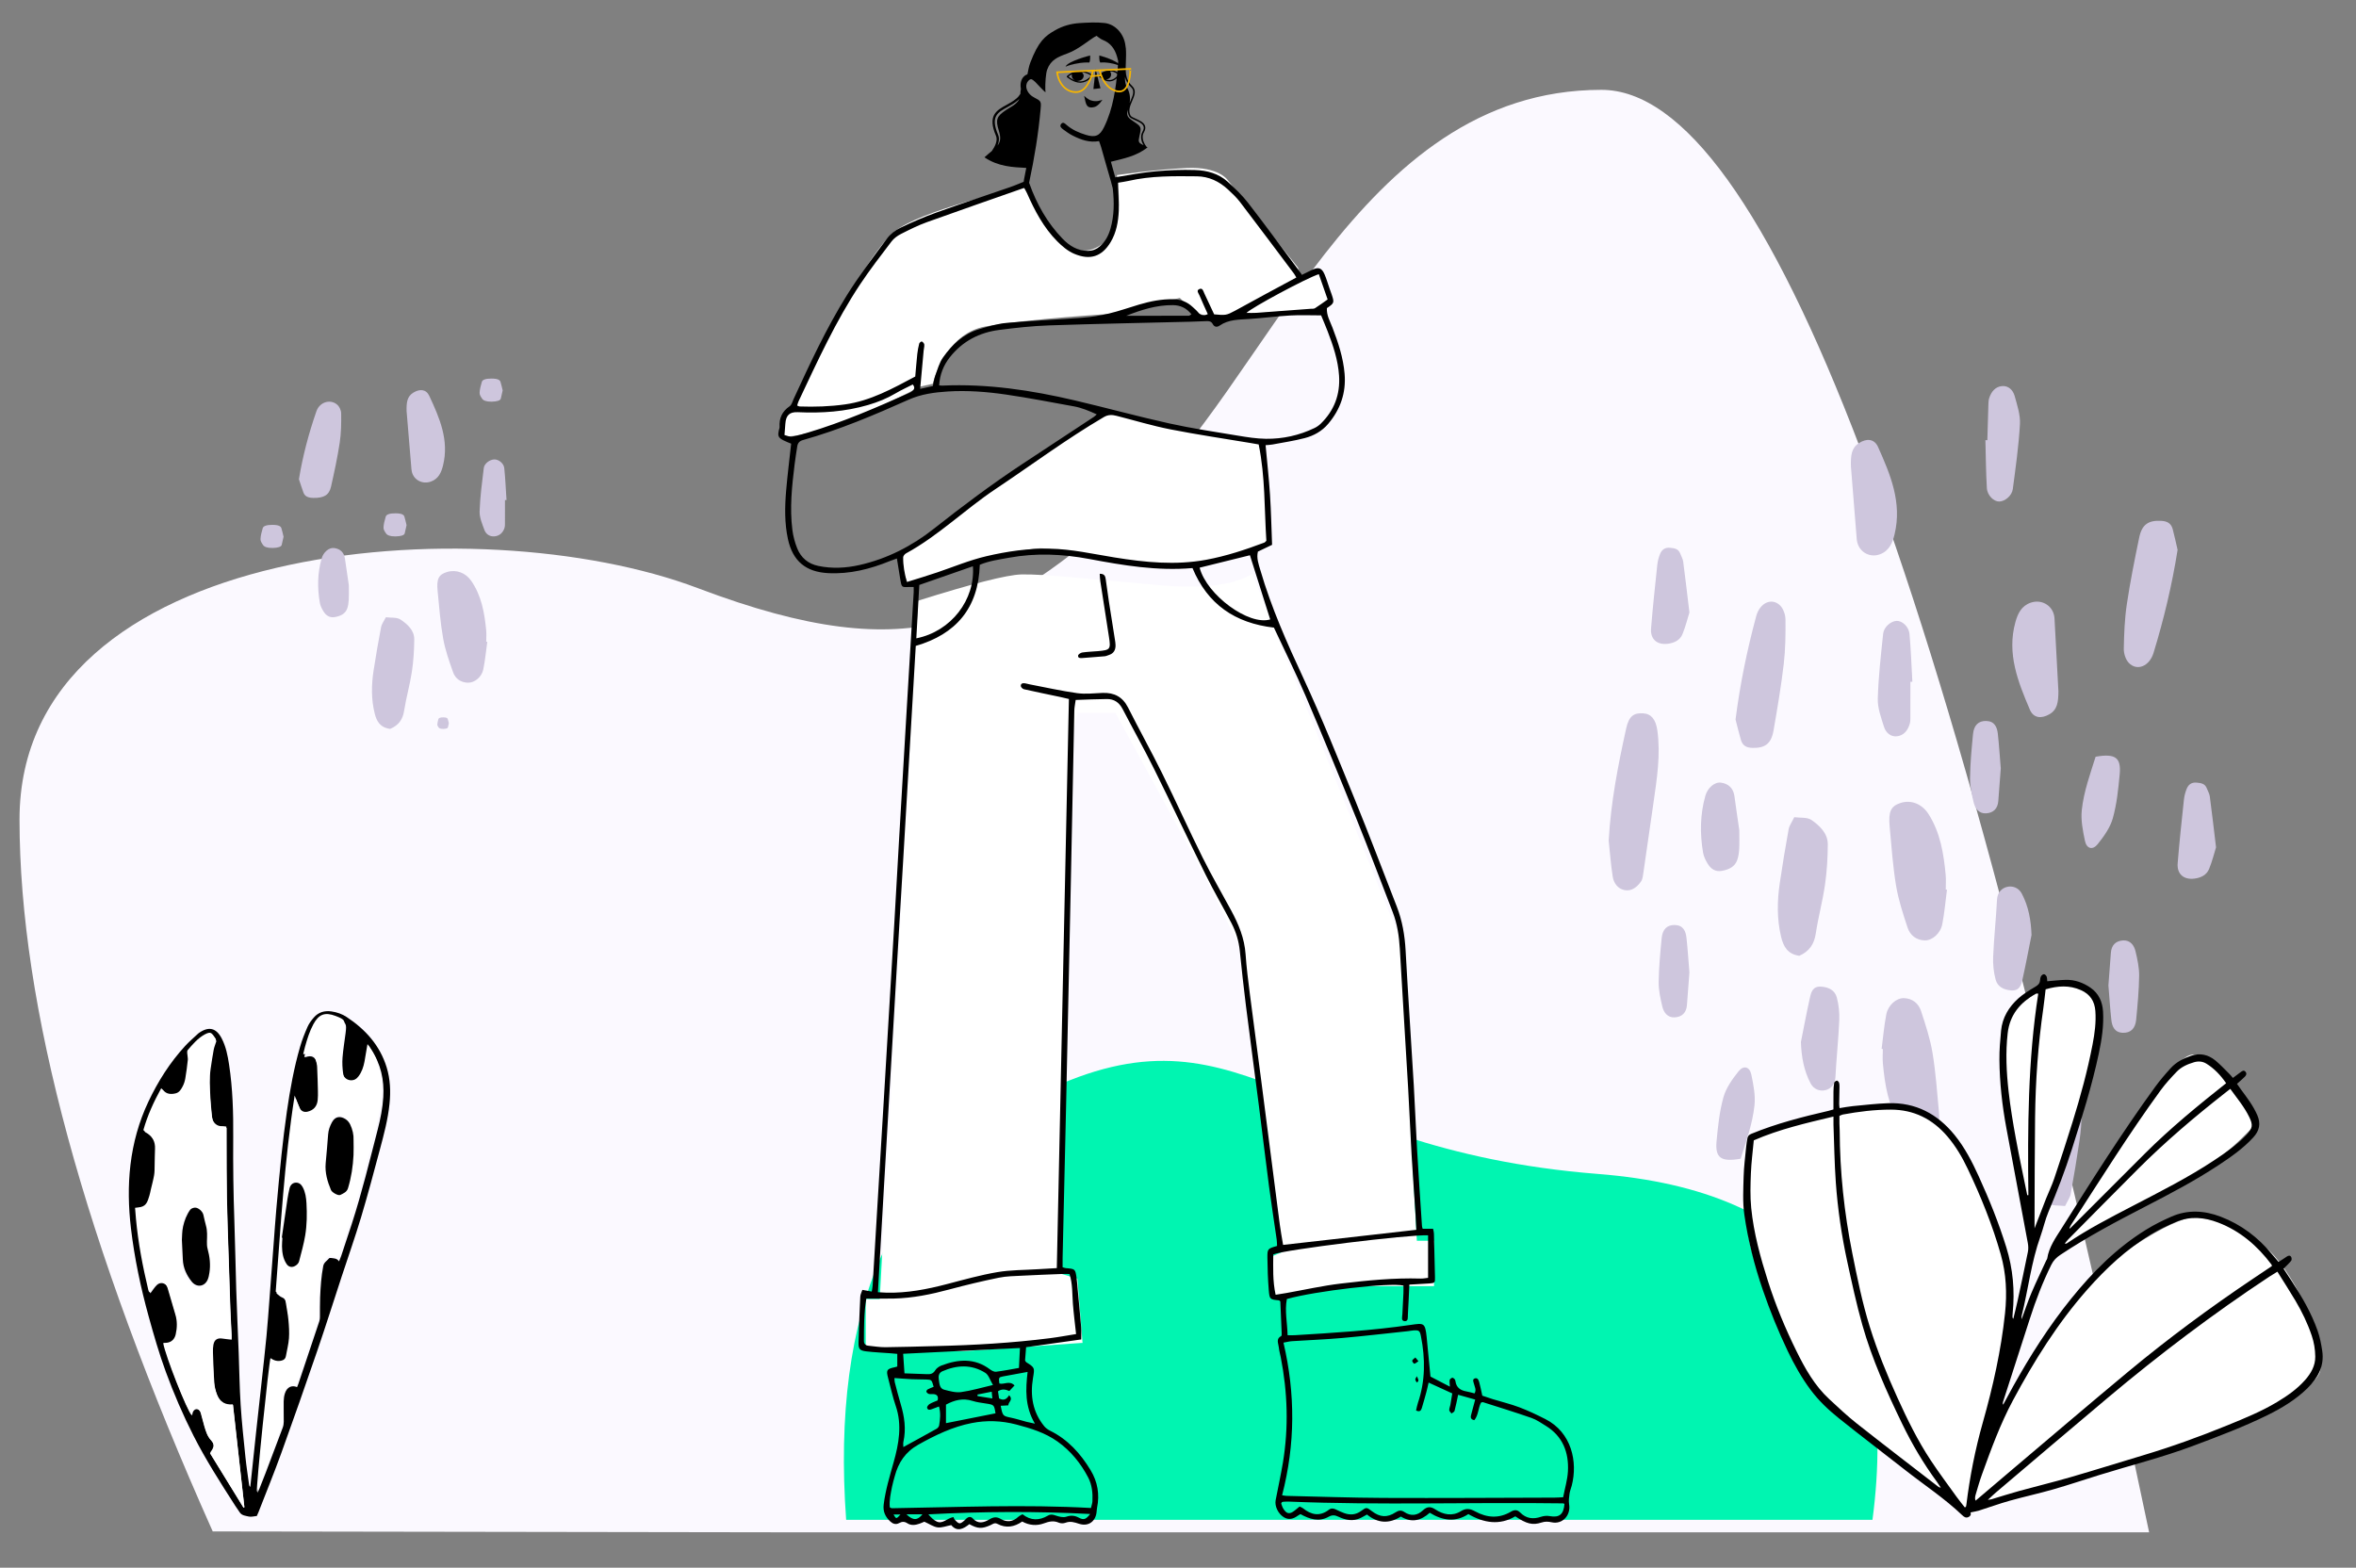 <svg viewBox="125.75 114.227 754.5 502.098" xmlns="http://www.w3.org/2000/svg" overflow="visible" xmlns:xlink="http://www.w3.org/1999/xlink" width="754.5px" height="502.098px"><rect x="125.75" y="114.227" width="754.5" height="502.098" fill="#808080" stroke="none"/><g id="Master/404/Person with Plants" stroke="none" stroke-width="1" fill="none" fill-rule="evenodd"><path d="M382.82,605 L814,605 C749.486,297 691.016,143 638.591,143 C559.954,143 531.166,238.892 488.031,275.925 C444.896,312.959 419.816,329.311 349.289,302.618 C278.762,275.925 132,287.244 132,376.696 C132,436.33 152.625,512.334 193.875,604.709 L382.82,605 Z" id="BG" fill="#FBF9FF"/><g id="Spots" transform="translate(604, 228) scale(1.231 1.233)"><g id="Spots/Texture 1" stroke="none" stroke-width="1" fill="none" fill-rule="evenodd"><g id="Group-67" style="mix-blend-mode:multiply" transform="translate(30, 8)" fill="#CEC6DD"><path d="M71,172.169 C71.391,169.19 71.645,166.182 72.214,163.238 C72.678,160.833 74.798,158.957 76.78,159.001 C78.953,159.048 80.588,160.309 81.258,162.348 C82.429,165.913 83.628,169.522 84.241,173.215 C85.083,178.29 85.437,183.458 85.912,188.594 C86.272,192.508 85.568,193.893 83.089,194.698 C80.332,195.592 77.493,194.464 75.8,191.813 C72.733,187.015 71.856,181.555 71.333,176.001 C71.217,174.752 71.317,173.482 71.317,172.223 C71.211,172.204 71.106,172.188 71,172.169" id="Fill-3"/><path d="M117.421,177 C120.526,177.45 121.568,179.493 122.155,181.955 C123.253,186.552 123.183,191.187 122.505,195.816 C121.818,200.514 121.036,205.2 120.188,209.872 C120.017,210.815 119.365,211.672 118.727,213 C117.234,212.793 115.36,213.054 114.229,212.263 C112.09,210.77 109.979,208.797 110,205.889 C110.026,202.39 110.235,198.866 110.737,195.405 C111.348,191.185 112.49,187.042 113.122,182.823 C113.536,180.059 114.783,178.159 117.421,177" id="Fill-7"/><path d="M110,142.591 C109.229,146.431 108.514,150.284 107.655,154.104 C107.327,155.564 106.905,157.123 104.779,156.992 C102.808,156.869 101.17,156.067 100.665,154.201 C100.142,152.278 99.933,150.193 100.019,148.198 C100.233,143.265 100.767,138.345 101.022,133.412 C101.116,131.556 102.24,130.437 103.63,130.099 C105.032,129.758 106.646,130.286 107.475,131.858 C109.24,135.199 109.858,138.775 110,142.591" id="Fill-13"/><path d="M126.669,96.291 C131.801,95.385 133.346,96.511 132.938,100.852 C132.575,104.686 132.186,108.574 131.147,112.27 C130.467,114.69 128.838,116.977 127.2,119.012 C125.903,120.626 124.335,120.206 123.902,118.166 C123.343,115.53 122.795,112.759 123.076,110.125 C123.585,105.316 125.282,100.719 126.669,96.291" id="Fill-20"/><path d="M130,155.676 C130.202,153.036 130.439,150.132 130.642,147.226 C130.779,145.271 131.892,144.105 133.838,144.005 C135.717,143.908 136.691,145.304 137.056,146.839 C137.553,148.926 138.027,151.083 137.999,153.206 C137.95,157.006 137.587,160.808 137.222,164.596 C136.999,166.907 135.79,168.048 133.791,167.998 C131.617,167.945 130.955,166.398 130.765,164.67 C130.447,161.776 130.264,158.867 130,155.676" id="Fill-22"/><path d="M158,119.821 C157.541,121.291 157.019,123.426 156.196,125.436 C155.546,127.03 154.073,127.733 152.385,127.949 C149.609,128.303 147.792,126.782 148.019,123.965 C148.463,118.454 149.056,112.955 149.641,107.458 C149.744,106.494 149.999,105.517 150.362,104.622 C150.809,103.523 151.616,102.894 152.943,103.015 C154.102,103.12 155.134,103.258 155.608,104.519 C155.866,105.205 156.281,105.87 156.376,106.579 C156.928,110.734 157.406,114.9 158,119.821" id="Fill-28"/><path d="M0,118.08 C0.543,108.165 2.423,98.531 4.548,88.947 C5.255,85.761 6.498,84.84 9.019,85.022 C11.083,85.171 12.26,86.629 12.656,89.465 C13.544,95.808 12.534,102.041 11.646,108.28 C10.794,114.265 9.934,120.248 9.051,126.227 C8.925,127.074 8.858,128.053 8.402,128.699 C7.369,130.17 5.94,131.315 4.06,130.922 C2.348,130.563 1.313,129.116 1.046,127.446 C0.552,124.349 0.333,121.204 0,118.08" id="Fill-36"/><path d="M88,130.829 C87.61,133.81 87.356,136.818 86.786,139.761 C86.323,142.166 84.203,144.041 82.221,143.999 C80.047,143.952 78.413,142.691 77.742,140.652 C76.571,137.086 75.372,133.478 74.759,129.785 C73.917,124.708 73.562,119.542 73.089,114.406 C72.728,110.492 73.432,109.107 75.912,108.302 C78.668,107.408 81.506,108.536 83.201,111.186 C86.268,115.984 87.144,121.444 87.667,126.999 C87.784,128.247 87.683,129.517 87.683,130.777 C87.789,130.795 87.894,130.812 88,130.829" id="Fill-39"/><path d="M33,86.62 C34.169,77.433 36.006,68.558 38.367,59.801 C39.327,56.249 42.469,54.884 44.607,57.015 C45.445,57.851 45.977,59.407 45.989,60.642 C46.027,64.489 45.99,68.369 45.541,72.181 C44.859,77.977 43.885,83.743 42.88,89.494 C42.274,92.965 40.626,94.065 37.407,93.997 C35.819,93.964 34.827,93.4 34.389,91.904 C33.878,90.157 33.46,88.382 33,86.62" id="Fill-41"/><path d="M49.579,148 C46.475,147.551 45.433,145.508 44.845,143.046 C43.746,138.449 43.818,133.813 44.495,129.184 C45.182,124.486 45.963,119.799 46.811,115.127 C46.982,114.184 47.636,113.326 48.273,112 C49.767,112.207 51.64,111.946 52.772,112.736 C54.91,114.23 57.021,116.202 57,119.111 C56.974,122.61 56.765,126.135 56.263,129.595 C55.652,133.816 54.511,137.959 53.879,142.177 C53.464,144.942 52.218,146.842 49.579,148" id="Fill-43"/><path d="M78.488,76.831 C78.488,79.972 78.495,83.112 78.481,86.253 C78.478,86.753 78.457,87.273 78.319,87.746 C77.828,89.437 76.78,90.77 75.017,90.978 C73.339,91.176 72.087,90.021 71.62,88.524 C70.877,86.147 69.935,83.655 70.004,81.236 C70.161,75.604 70.808,69.98 71.394,64.367 C71.579,62.59 73.38,61.081 74.88,61.003 C76.312,60.927 78.085,62.478 78.257,64.413 C78.624,68.538 78.766,72.682 79,76.82 C78.829,76.824 78.66,76.827 78.488,76.831" id="Fill-47"/><path d="M148,42.551 C146.542,51.736 144.411,60.586 141.747,69.302 C140.667,72.837 137.423,74.115 135.306,71.912 C134.474,71.047 133.978,69.47 134.001,68.231 C134.073,64.37 134.224,60.478 134.793,56.666 C135.657,50.869 136.816,45.113 138.008,39.371 C138.728,35.906 140.44,34.852 143.72,35.016 C145.338,35.097 146.334,35.692 146.737,37.207 C147.208,38.974 147.583,40.769 148,42.551" id="Fill-49"/><path d="M116.995,79.245 C116.976,82.123 116.729,84.059 114.645,85.263 C112.555,86.468 110.512,86.279 109.572,84.077 C106.48,76.841 103.538,69.508 105.799,61.348 C106.422,59.104 107.359,57.097 109.813,56.266 C112.483,55.362 115.275,56.836 115.868,59.582 C116.001,60.196 116.001,60.841 116.037,61.474 C116.344,67.156 116.646,72.837 116.951,78.519 C116.978,79.024 117.013,79.529 116.995,79.245" id="Fill-51"/><path d="M50,170.408 C50.772,166.568 51.486,162.715 52.345,158.895 C52.674,157.436 53.095,155.876 55.223,156.008 C57.192,156.13 58.83,156.933 59.335,158.798 C59.858,160.722 60.067,162.806 59.981,164.802 C59.767,169.736 59.233,174.655 58.98,179.587 C58.884,181.443 57.761,182.563 56.37,182.9 C54.968,183.243 53.355,182.715 52.525,181.143 C50.76,177.801 50.143,174.225 50,170.408" id="Fill-55"/><path d="M21,58.821 C20.541,60.291 20.019,62.426 19.196,64.436 C18.546,66.03 17.073,66.733 15.385,66.949 C12.609,67.303 10.792,65.782 11.019,62.965 C11.463,57.453 12.057,51.955 12.641,46.457 C12.744,45.494 12.999,44.517 13.362,43.622 C13.809,42.523 14.616,41.894 15.944,42.015 C17.102,42.12 18.134,42.258 18.608,43.519 C18.866,44.205 19.281,44.87 19.376,45.579 C19.928,49.734 20.406,53.9 21,58.821" id="Fill-57"/><path d="M33.976,115.37 C33.976,117.38 34.042,118.786 33.955,120.182 C33.893,121.189 33.771,122.234 33.423,123.17 C32.781,124.902 31.273,125.58 29.527,125.92 C27.696,126.28 26.528,125.386 25.692,123.989 C25.181,123.133 24.715,122.17 24.551,121.203 C23.711,116.246 23.772,111.299 25.147,106.43 C25.717,104.413 27.517,102.791 29.213,103.022 C31.136,103.283 32.433,104.465 32.711,106.526 C33.132,109.67 33.608,112.807 33.976,115.37" id="Fill-59"/><path d="M34.331,200.709 C29.199,201.615 27.654,200.489 28.062,196.148 C28.425,192.315 28.814,188.427 29.853,184.731 C30.535,182.311 32.163,180.023 33.8,177.988 C35.098,176.375 36.665,176.794 37.099,178.834 C37.657,181.47 38.205,184.242 37.924,186.876 C37.415,191.685 35.719,196.282 34.331,200.709" id="Fill-61"/><path d="M21,152.324 C20.798,154.964 20.561,157.867 20.359,160.774 C20.222,162.728 19.109,163.896 17.162,163.995 C15.283,164.091 14.31,162.696 13.944,161.161 C13.447,159.074 12.973,156.916 13.001,154.793 C13.052,150.995 13.415,147.192 13.779,143.402 C14.001,141.092 15.21,139.952 17.209,140.002 C19.384,140.055 20.047,141.6 20.235,143.33 C20.553,146.223 20.736,149.133 21,152.324" id="Fill-63"/><path d="M102,99.325 C101.798,101.965 101.561,104.868 101.358,107.775 C101.221,109.729 100.108,110.897 98.162,110.995 C96.283,111.092 95.309,109.697 94.944,108.162 C94.447,106.074 93.973,103.917 94.001,101.794 C94.05,97.994 94.413,94.193 94.778,90.404 C95.001,88.093 96.21,86.953 98.209,87.001 C100.383,87.055 101.045,88.601 101.235,90.33 C101.553,93.224 101.736,96.133 102,99.325" id="Fill-65"/><path d="M98.504,14.061 C98.594,10.92 98.678,7.778 98.781,4.638 C98.797,4.137 98.834,3.619 98.983,3.148 C99.514,1.471 100.585,0.17 102.328,0.013 C103.985,-0.136 105.185,1.055 105.603,2.566 C106.266,4.965 107.122,7.486 106.986,9.904 C106.67,15.532 105.871,21.139 105.134,26.737 C104.901,28.509 103.085,29.965 101.604,30 C100.194,30.032 98.492,28.431 98.378,26.49 C98.132,22.353 98.113,18.203 98,14.057 C98.169,14.059 98.335,14.06 98.504,14.061" id="Fill-53"/><path d="M63.01,20.902 C62.948,18.021 63.134,16.076 65.124,14.811 C67.118,13.542 69.106,13.672 70.081,15.848 C73.286,22.998 76.347,30.249 74.379,38.481 C73.838,40.746 72.985,42.78 70.626,43.685 C68.06,44.669 65.307,43.275 64.655,40.545 C64.509,39.934 64.49,39.289 64.438,38.656 C63.98,32.981 63.529,27.303 63.074,21.626 C63.034,21.122 62.985,20.617 63.01,20.902" id="Fill-45"/></g></g></g><g id="Rock/Medium" transform="translate(315, 353) scale(1 1)"><g id="Rock/Medium/Color 4" stroke="none" stroke-width="1" fill="none" fill-rule="evenodd"><path d="M81.729,248 C76.825,180.585 96.673,135.487 141.273,112.706 C208.174,78.536 221.149,129.259 322.552,137.22 C390.155,142.528 419.438,179.455 410.402,248 L81.729,248 Z" id="Path-9" fill="#00F5B1"/></g></g><g id="Pot Plant" transform="translate(95, 425) scale(1 1)"><g id="Pot Plant/Texture 1" stroke="none" stroke-width="1" fill="none" fill-rule="evenodd"><g id="Group-14" transform="translate(72, 13)"><g id="Group-3" fill="#000"><path d="M67.32,80.223 C67.606,79.504 67.872,78.918 68.075,78.311 C69.199,74.935 70.323,71.56 71.419,68.175 C74.64,58.229 77.098,48.076 79.715,37.967 C80.595,34.565 81.282,31.129 81.497,27.608 C81.834,22.088 80.7,16.957 77.574,12.322 C77.415,12.085 77.205,11.881 76.95,11.579 C76.611,13.542 76.324,15.354 75.981,17.157 C75.659,18.85 75.112,20.474 74.042,21.859 C73.397,22.694 72.612,23.195 71.414,23.093 C69.939,22.968 68.873,21.709 68.645,20.069 C68.41,18.387 68.313,16.653 68.442,14.963 C68.644,12.341 69.099,9.739 69.425,7.127 C69.82,3.974 69.661,3.729 66.65,2.59 C63.205,1.287 61.235,2.029 59.478,5.233 C58.242,7.485 57.501,9.913 56.801,12.358 C56.577,13.136 56.402,13.928 56.193,14.765 C56.478,14.765 56.621,14.799 56.74,14.76 C58.564,14.175 59.643,14.696 60.22,16.529 C60.454,17.273 60.652,18.054 60.692,18.827 C60.823,21.41 60.888,23.995 60.948,26.581 C60.97,27.504 60.962,28.434 60.878,29.353 C60.693,31.412 59.555,32.673 57.555,33.129 C56.479,33.374 55.501,32.945 55.04,31.915 C54.48,30.667 54.001,29.383 53.432,27.978 C50.108,48.799 48.939,69.73 47.317,90.498 C47.964,90.986 48.426,91.507 49.006,91.733 C50.091,92.156 50.423,92.976 50.577,93.985 C50.861,95.857 51.251,97.719 51.426,99.6 C51.606,101.523 51.74,103.476 51.598,105.395 C51.457,107.308 50.941,109.192 50.606,111.092 C50.47,111.863 50.059,112.28 49.275,112.49 C47.912,112.854 46.743,112.494 45.637,111.729 C45.057,113.474 40.954,152.901 41.238,154.341 C41.471,153.827 41.671,153.426 41.836,153.011 C42.487,151.379 43.142,149.748 43.767,148.106 C45.626,143.223 47.484,138.339 49.307,133.443 C49.527,132.852 49.619,132.186 49.625,131.553 C49.645,129.383 49.562,127.212 49.601,125.042 C49.618,124.175 49.742,123.275 50.011,122.453 C50.652,120.499 52.15,119.769 53.883,120.49 C54.021,120.153 54.177,119.822 54.292,119.479 C56.543,112.773 58.793,106.066 61.025,99.354 C61.166,98.928 61.202,98.452 61.208,97.999 C61.238,95.919 61.176,93.836 61.266,91.759 C61.412,88.39 61.63,85.028 62.269,81.7 C62.498,80.51 63.493,80.035 64.144,79.24 C64.235,79.129 64.504,79.096 64.674,79.123 C65.603,79.276 66.64,79.155 67.32,80.223 M2.409,63.45 C2.505,64.623 2.591,65.806 2.699,66.988 C3.397,74.642 4.826,82.174 6.596,89.646 C6.661,89.922 6.797,90.181 6.903,90.456 C7.644,89.493 8.221,88.519 9.012,87.768 C10.094,86.741 11.714,87.098 12.436,88.398 C12.613,88.717 12.716,89.082 12.819,89.435 C13.608,92.139 14.37,94.851 15.177,97.55 C15.804,99.646 15.753,101.747 15.287,103.85 C14.879,105.69 13.592,106.651 11.722,106.587 C11.59,106.582 11.455,106.634 11.322,106.66 C12.008,110.731 18.907,128.368 20.3,129.592 C20.356,129.264 20.366,128.931 20.473,128.632 C20.796,127.73 21.546,127.303 22.313,127.71 C22.702,127.915 23.03,128.429 23.166,128.87 C23.601,130.281 23.887,131.736 24.315,133.149 C24.794,134.73 25.228,136.308 26.426,137.609 C27.591,138.875 27.472,139.895 26.395,141.326 C26.315,141.431 26.279,141.57 26.154,141.844 C29.654,147.559 33.194,153.339 36.735,159.12 C36.83,159.085 36.926,159.051 37.021,159.017 C35.807,148.083 34.592,137.15 33.377,126.216 C31,126.452 29.259,125.465 28.322,123.083 C27.837,121.853 27.493,120.513 27.395,119.2 C27.148,115.883 27.059,112.553 26.945,109.226 C26.918,108.447 26.967,107.65 27.107,106.884 C27.394,105.321 28.377,104.696 29.929,104.939 C30.904,105.091 31.889,105.18 32.935,105.304 C32.935,104.734 32.951,104.324 32.932,103.915 C32.8,101.054 32.634,98.195 32.53,95.333 C32.342,90.114 32.186,84.894 32.022,79.675 C31.817,73.116 31.554,66.559 31.432,59.998 C31.317,53.897 31.353,47.793 31.325,41.69 C31.319,40.319 31.324,38.946 31.324,37.501 C30.78,37.444 30.367,37.344 29.963,37.37 C28.381,37.471 27.203,36.323 26.841,34.919 C26.68,34.297 26.624,33.645 26.564,33.003 C26.401,31.256 26.212,29.509 26.126,27.757 C25.975,24.667 25.759,21.569 26.217,18.484 C26.515,16.474 26.81,14.462 27.184,12.466 C27.348,11.594 27.706,10.758 28.055,9.659 C27.833,9.324 27.496,8.714 27.059,8.185 C26.48,7.484 26.043,7.408 25.206,7.726 C24.945,7.825 24.696,7.954 24.453,8.09 C22.255,9.325 20.666,11.211 19.079,13.088 C18.889,13.313 18.916,13.763 18.934,14.105 C18.971,14.793 19.192,15.49 19.124,16.162 C18.923,18.135 18.661,20.105 18.333,22.061 C18.19,22.915 17.937,23.787 17.544,24.555 C17.046,25.529 16.473,26.593 15.306,26.886 C13.804,27.263 12.331,27.191 11.252,25.816 C11.113,25.64 10.926,25.503 10.688,25.277 C8.312,29.602 6.341,33.999 5.047,38.596 C5.18,38.752 5.203,38.798 5.24,38.82 C5.479,38.964 5.731,39.089 5.961,39.244 C7.877,40.53 8.844,42.282 8.731,44.617 C8.645,46.365 8.659,48.119 8.611,49.871 C8.583,50.915 8.62,51.976 8.448,52.999 C8.188,54.534 7.769,56.041 7.419,57.56 C7.264,58.232 7.16,58.92 6.947,59.574 C6.454,61.09 6.143,62.773 4.195,63.2 C3.665,63.316 3.117,63.353 2.409,63.45 M40.996,161.759 C40.07,161.842 39.186,162.124 38.42,161.937 C37.423,161.694 36.246,161.644 35.559,160.659 C35.055,159.937 34.549,159.216 34.075,158.475 C29.375,151.143 24.662,143.817 20.717,136.043 C17.343,129.394 14.405,122.561 11.841,115.563 C9.706,109.739 7.997,103.791 6.35,97.822 C3.791,88.547 1.81,79.157 0.683,69.597 C-0.116,62.823 -0.276,56.045 0.533,49.262 C1.371,42.234 3.236,35.485 6.268,29.075 C9.353,22.552 13.185,16.497 18.098,11.163 C19.38,9.771 20.846,8.544 22.228,7.242 C22.295,7.179 22.37,7.123 22.446,7.069 C25.584,4.866 27.982,5.419 29.744,8.8 C31.11,11.422 31.67,14.287 32.108,17.168 C33.281,24.87 33.498,32.635 33.438,40.403 C33.368,49.417 33.488,58.426 33.81,67.435 C34.071,74.734 34.171,82.038 34.407,89.338 C34.624,96.037 34.934,102.733 35.188,109.43 C35.398,115.02 35.462,120.617 35.818,126.197 C36.175,131.775 36.776,137.338 37.348,142.9 C37.655,145.886 38.125,148.855 38.527,151.831 C38.555,152.037 38.63,152.236 38.904,152.438 C39.07,150.888 39.238,149.338 39.402,147.789 C39.865,143.423 40.319,139.057 40.791,134.692 C41.353,129.501 41.937,124.313 42.501,119.122 C43.045,114.115 43.616,109.111 44.097,104.098 C44.478,100.142 44.75,96.176 45.054,92.214 C45.492,86.501 45.914,80.787 46.346,75.073 C46.642,71.157 46.905,67.238 47.253,63.326 C47.764,57.575 48.286,51.824 48.899,46.082 C49.395,41.445 49.959,36.811 50.624,32.194 C51.632,25.196 52.888,18.237 54.867,11.435 C55.498,9.27 56.336,7.151 57.247,5.084 C57.723,4.005 58.475,3.007 59.259,2.106 C60.746,0.398 62.706,-0.165 64.941,0.17 C66.67,0.428 68.309,0.986 69.754,1.941 C75.78,5.921 80.4,11.024 82.564,18.037 C83.743,21.86 83.888,25.772 83.494,29.712 C82.99,34.742 81.685,39.617 80.381,44.481 C78.444,51.711 76.526,58.949 74.377,66.117 C72.464,72.49 70.243,78.771 68.166,85.095 C65.555,93.045 63.038,101.027 60.324,108.942 C56.577,119.872 52.754,130.778 48.827,141.646 C46.533,147.991 43.974,154.243 41.53,160.535 C41.38,160.922 41.199,161.297 40.996,161.759" id="Fill-1"/></g><path d="M16.451,73.605 C16.582,76.221 16.685,78.117 16.77,80.013 C16.892,82.768 18.028,85.118 19.771,87.212 C21.469,89.251 24.179,88.905 25.221,86.5 C25.512,85.829 25.653,85.082 25.773,84.356 C26.212,81.708 25.9,79.117 25.167,76.543 C24.945,75.765 24.909,74.91 24.936,74.094 C24.991,72.38 25.113,70.678 24.621,68.991 C24.273,67.799 24.022,66.579 23.721,65.373 C23.449,64.277 21.965,62.999 20.845,63.071 C20.294,63.106 19.569,63.369 19.264,63.776 C18.05,65.392 17.309,67.284 16.861,69.21 C16.477,70.862 16.532,72.612 16.451,73.605 M2,63.061 C2.717,62.964 3.27,62.926 3.806,62.81 C5.776,62.382 6.091,60.695 6.589,59.173 C6.804,58.518 6.909,57.828 7.066,57.154 C7.42,55.631 7.844,54.119 8.106,52.581 C8.281,51.554 8.243,50.491 8.272,49.443 C8.32,47.687 8.306,45.928 8.392,44.174 C8.507,41.833 7.529,40.077 5.593,38.786 C5.359,38.631 5.105,38.505 4.863,38.362 C4.825,38.339 4.802,38.293 4.667,38.136 C5.976,33.527 7.969,29.118 10.371,24.781 C10.613,25.006 10.802,25.144 10.942,25.32 C12.034,26.7 13.523,26.772 15.042,26.394 C16.221,26.1 16.802,25.033 17.305,24.056 C17.702,23.286 17.959,22.412 18.103,21.555 C18.434,19.594 18.7,17.618 18.902,15.64 C18.971,14.966 18.748,14.267 18.71,13.577 C18.692,13.234 18.665,12.782 18.857,12.557 C20.462,10.675 22.069,8.783 24.291,7.545 C24.537,7.409 24.79,7.279 25.052,7.18 C25.899,6.861 26.341,6.937 26.927,7.64 C27.369,8.17 27.709,8.782 27.934,9.118 C27.581,10.221 27.218,11.058 27.053,11.933 C26.674,13.935 26.376,15.952 26.074,17.968 C25.612,21.062 25.83,24.168 25.983,27.267 C26.07,29.024 26.262,30.776 26.426,32.528 C26.487,33.172 26.543,33.826 26.706,34.45 C27.072,35.857 28.263,37.009 29.863,36.907 C30.272,36.881 30.69,36.982 31.239,37.039 C31.239,38.488 31.234,39.864 31.24,41.24 C31.268,47.36 31.232,53.481 31.348,59.599 C31.472,66.178 31.737,72.754 31.945,79.331 C32.111,84.565 32.268,89.8 32.459,95.033 C32.564,97.903 32.732,100.771 32.865,103.64 C32.884,104.05 32.868,104.462 32.868,105.033 C31.811,104.908 30.815,104.82 29.83,104.667 C28.259,104.423 27.265,105.049 26.976,106.616 C26.834,107.385 26.784,108.185 26.811,108.966 C26.927,112.302 27.016,115.642 27.267,118.968 C27.366,120.285 27.714,121.629 28.203,122.862 C29.151,125.251 30.913,126.241 33.315,126.003 C34.544,136.969 35.772,147.933 37,158.897 C36.904,158.931 36.808,158.965 36.712,159 C33.13,153.203 29.55,147.406 26.011,141.676 C26.138,141.401 26.174,141.262 26.255,141.156 C27.344,139.722 27.464,138.698 26.287,137.429 C25.075,136.123 24.636,134.542 24.152,132.956 C23.719,131.539 23.429,130.079 22.99,128.665 C22.853,128.223 22.52,127.708 22.128,127.501 C21.352,127.093 20.593,127.522 20.267,128.427 C20.159,128.726 20.149,129.06 20.091,129.389 C18.683,128.162 11.707,110.475 11.013,106.393 C11.148,106.367 11.284,106.315 11.418,106.319 C13.308,106.383 14.61,105.42 15.022,103.575 C15.494,101.465 15.545,99.359 14.912,97.257 C14.095,94.55 13.324,91.831 12.527,89.119 C12.423,88.764 12.319,88.399 12.139,88.08 C11.409,86.775 9.772,86.418 8.677,87.447 C7.877,88.2 7.294,89.177 6.544,90.143 C6.437,89.867 6.3,89.607 6.235,89.331 C4.444,81.837 2.999,74.285 2.293,66.609 C2.184,65.424 2.097,64.237 2,63.061" id="Fill-4" fill="#FFF"/><path d="M48.861,72.369 C48.926,72.378 48.993,72.387 49.058,72.397 C49.01,73.324 48.904,74.252 48.923,75.177 C48.966,77.188 49.253,79.143 50.421,80.871 C50.787,81.411 51.231,81.729 51.872,81.816 C52.834,81.947 54.242,81.088 54.523,80.015 C55.247,77.241 56.051,74.474 56.527,71.654 C57.107,68.224 57.138,64.726 56.948,61.253 C56.85,59.459 56.596,57.661 55.704,56.016 C55.174,55.04 54.366,54.501 53.371,54.579 C52.347,54.658 51.628,55.398 51.389,56.453 C51.134,57.581 50.888,58.715 50.713,59.859 C50.079,64.026 49.476,68.198 48.861,72.369 M71.933,41.065 C72.017,39.259 71.595,37.549 70.845,35.951 C70.526,35.272 69.963,34.599 69.337,34.198 C67.803,33.215 66.052,33.096 64.91,35.221 C64.254,36.44 63.771,37.727 63.67,39.157 C63.448,42.282 63.154,45.403 62.875,48.525 C62.598,51.618 63.427,54.491 64.606,57.288 C64.931,58.058 66.939,59.203 67.613,58.873 C68.608,58.388 69.742,57.941 70.125,56.693 C71.203,53.177 71.735,49.566 71.919,45.905 C72,44.293 71.933,42.674 71.933,41.065 M66.883,79.572 C66.208,78.498 65.18,78.62 64.258,78.467 C64.089,78.439 63.823,78.472 63.733,78.584 C63.087,79.382 62.1,79.859 61.873,81.055 C61.239,84.396 61.023,87.773 60.878,91.155 C60.789,93.241 60.85,95.333 60.821,97.422 C60.815,97.877 60.78,98.355 60.639,98.782 C58.426,105.522 56.194,112.257 53.962,118.992 C53.847,119.337 53.692,119.669 53.556,120.007 C51.837,119.283 50.351,120.017 49.716,121.979 C49.449,122.804 49.326,123.708 49.309,124.579 C49.269,126.757 49.353,128.938 49.332,131.117 C49.327,131.752 49.235,132.422 49.018,133.014 C47.209,137.931 45.366,142.835 43.522,147.74 C42.902,149.388 42.253,151.026 41.608,152.665 C41.444,153.081 41.245,153.484 41.014,154 C40.733,152.554 44.802,112.962 45.377,111.209 C46.474,111.977 47.633,112.339 48.986,111.973 C49.763,111.762 50.171,111.344 50.306,110.57 C50.638,108.662 51.149,106.769 51.289,104.849 C51.43,102.922 51.297,100.96 51.119,99.03 C50.946,97.14 50.558,95.271 50.276,93.391 C50.124,92.377 49.794,91.554 48.718,91.129 C48.144,90.903 47.686,90.379 47.044,89.889 C48.653,69.034 49.812,48.016 53.109,27.107 C53.673,28.518 54.148,29.807 54.703,31.061 C55.161,32.094 56.131,32.526 57.197,32.28 C59.181,31.821 60.309,30.555 60.493,28.488 C60.576,27.565 60.585,26.631 60.563,25.704 C60.503,23.108 60.439,20.511 60.309,17.917 C60.27,17.141 60.073,16.357 59.841,15.61 C59.268,13.769 58.199,13.246 56.39,13.834 C56.272,13.873 56.129,13.839 55.846,13.839 C56.055,12.998 56.228,12.203 56.449,11.421 C57.144,8.966 57.88,6.528 59.105,4.266 C60.848,1.049 62.801,0.304 66.218,1.612 C69.204,2.756 69.362,3.002 68.971,6.168 C68.647,8.792 68.195,11.404 67.996,14.037 C67.868,15.733 67.964,17.476 68.196,19.165 C68.423,20.811 69.48,22.076 70.943,22.202 C72.132,22.304 72.91,21.8 73.55,20.962 C74.611,19.571 75.153,17.941 75.473,16.241 C75.813,14.43 76.098,12.61 76.433,10.639 C76.687,10.942 76.894,11.147 77.053,11.385 C80.154,16.04 81.278,21.193 80.943,26.735 C80.73,30.271 80.049,33.722 79.176,37.138 C76.58,47.289 74.142,57.485 70.949,67.473 C69.862,70.872 68.747,74.261 67.631,77.651 C67.431,78.261 67.167,78.849 66.883,79.572" id="Fill-6" fill="#FFF"/><path d="M17,73.34 C17.077,72.365 17.025,70.648 17.388,69.027 C17.811,67.137 18.512,65.281 19.658,63.695 C19.947,63.295 20.632,63.038 21.153,63.003 C22.211,62.932 23.613,64.187 23.871,65.262 C24.154,66.445 24.392,67.642 24.721,68.812 C25.185,70.467 25.071,72.137 25.018,73.82 C24.993,74.62 25.027,75.459 25.237,76.222 C25.93,78.748 26.224,81.29 25.809,83.889 C25.695,84.601 25.562,85.334 25.288,85.992 C24.303,88.352 21.742,88.692 20.138,86.691 C18.49,84.636 17.417,82.331 17.302,79.627 C17.221,77.767 17.124,75.907 17,73.34" id="Fill-8" fill="#000"/><path d="M71.974,41.424 C71.974,43.007 72.04,44.599 71.961,46.185 C71.779,49.786 71.254,53.339 70.193,56.798 C69.816,58.025 68.699,58.465 67.719,58.943 C67.055,59.267 65.077,58.141 64.758,57.384 C63.596,54.632 62.78,51.806 63.053,48.763 C63.328,45.692 63.617,42.621 63.835,39.546 C63.936,38.14 64.411,36.874 65.056,35.674 C66.182,33.584 67.906,33.701 69.417,34.668 C70.034,35.063 70.588,35.725 70.902,36.392 C71.641,37.965 72.057,39.647 71.974,41.424" id="Fill-10" fill="#000"/><path d="M49,72.629 C49.601,68.498 50.189,64.366 50.809,60.238 C50.979,59.105 51.219,57.981 51.469,56.864 C51.703,55.819 52.405,55.086 53.405,55.007 C54.376,54.931 55.166,55.464 55.683,56.431 C56.554,58.061 56.802,59.841 56.898,61.618 C57.084,65.059 57.053,68.524 56.487,71.921 C56.022,74.715 55.237,77.455 54.529,80.203 C54.255,81.266 52.881,82.116 51.94,81.987 C51.315,81.901 50.881,81.586 50.523,81.051 C49.383,79.34 49.102,77.403 49.061,75.411 C49.042,74.494 49.145,73.575 49.193,72.657 C49.129,72.648 49.064,72.638 49,72.629" id="Fill-12" fill="#000"/></g></g></g><g id="Pot Plant" transform="translate(644, 425) scale(1 1)"><g id="Pot Plant/Bush" stroke="none" stroke-width="1" fill="none" fill-rule="evenodd"><g id="Group-12" transform="translate(40, 1)"><path d="M93.31,84 C93.31,84 81.751,27.456 83.111,19.568 C84.471,11.681 96.963,3.72 96.963,3.72 C96.963,3.72 106.933,1.047 111.181,6.004 C115.342,10.861 114.547,21.293 111.072,35.091 C105.412,57.571 93.31,84 93.31,84" id="Fill-1" fill="#FFF"/><path d="M101,84.674 C101.217,84.014 135.078,25.89 143.977,26 C152.876,26.11 158.194,37.816 158.194,37.816 C158.194,37.816 165.14,46.916 163.837,48.457 C162.535,49.998 153.094,59.906 145.279,63.868 C137.465,67.832 102.127,88 102.127,88 L101,84.674 Z" id="Fill-3" fill="#FFF"/><path d="M73,173 C73,173 116.557,159.129 122.594,157.176 C129.676,154.885 151.07,147.54 160.962,144.219 C169.363,141.399 184.099,131.897 184.839,127.056 C186.486,116.278 175.144,93.521 166.806,87.363 C158.467,81.205 157.119,77.817 144.784,78.008 C137.314,78.123 114.883,92.524 105.336,104.193 C82.417,132.21 73,173 73,173" id="Fill-5" fill="#FFF"/><path d="M71.286,173 C71.286,173 24.016,136.997 20.481,131.347 C16.946,125.696 3.684,95.228 1.986,85.924 C0.288,76.621 1.299,52.121 1.299,52.121 C1.299,52.121 29.197,42.895 39.62,43.086 C50.041,43.277 53.185,41.277 62.935,49.448 C68.838,54.395 82.469,78.842 83.843,94.88 C85.65,115.99 71.286,173 71.286,173" id="Fill-7" fill="#FFF"/><g id="Group-11" fill="#000"><path d="M94.496,6.462 C94.037,6.462 93.899,6.419 93.811,6.468 C88.738,9.231 85.372,13.24 84.699,19.154 C83.992,25.364 84.3,31.579 84.992,37.755 C85.556,42.792 86.392,47.806 87.304,52.793 C88.417,58.887 89.737,64.942 90.967,71.014 C91.088,71.011 91.209,71.008 91.329,71.005 C91.092,49.464 91.146,27.936 94.496,6.462 M104.482,81.589 C104.54,81.621 104.599,81.653 104.657,81.685 C112.697,73.638 120.72,65.574 128.782,57.549 C136.861,49.505 145.666,42.286 154.663,35.158 C152.859,32.561 150.866,30.451 148.346,28.897 C147.13,28.147 145.773,28.03 144.376,28.441 C142.285,29.057 140.301,29.93 138.791,31.514 C136.985,33.407 135.195,35.351 133.657,37.462 C123.494,51.421 114.356,66.066 104.979,80.552 C104.773,80.871 104.646,81.242 104.482,81.589 M155.989,36.966 C155.382,37.441 154.872,37.841 154.362,38.241 C144.67,45.837 135.288,53.794 126.57,62.503 C119.047,70.017 111.592,77.598 104.114,85.158 C103.705,85.571 103.362,86.051 102.99,86.499 C103.38,86.589 103.547,86.523 103.692,86.425 C110.37,81.882 117.538,78.206 124.684,74.485 C133.522,69.883 142.433,65.405 150.761,59.888 C154.447,57.447 158.094,54.944 161.153,51.71 C163.178,49.569 163.316,48.55 162.035,45.932 C160.452,42.697 158.15,39.954 155.989,36.966 M93.306,81.641 C94.626,78.223 95.781,75.181 96.976,72.155 C97.832,69.992 98.865,67.893 99.605,65.692 C101.621,59.701 103.581,53.689 105.457,47.652 C108.01,39.442 110.276,31.15 111.896,22.7 C112.571,19.181 113.049,15.62 112.78,12.015 C112.547,8.897 111.101,6.651 108.157,5.345 C104.443,3.697 100.75,3.947 96.852,5.087 C96.607,7.126 96.409,9.141 96.118,11.141 C94.435,22.746 93.619,34.42 93.478,46.137 C93.345,56.951 93.357,67.766 93.306,78.581 C93.303,79.47 93.306,80.36 93.306,81.641 M3.394,53.453 C3.071,56.976 2.608,60.476 2.468,63.987 C2.321,67.684 2.204,71.42 2.567,75.091 C3.364,83.147 5.516,90.941 7.959,98.63 C10.404,106.322 13.515,113.767 17.083,121.007 C19.839,126.598 22.898,132.017 27.54,136.315 C30.388,138.953 33.214,141.636 36.255,144.037 C44.974,150.922 53.798,157.674 62.585,164.472 C62.704,164.565 62.889,164.573 63.294,164.698 C62.822,163.986 62.498,163.449 62.127,162.946 C57.792,157.058 54.088,150.795 50.903,144.214 C45.925,133.931 41.245,123.512 38.135,112.497 C36.255,105.839 34.801,99.055 33.329,92.289 C31.511,83.931 30.273,75.467 29.664,66.937 C29.225,60.799 29.147,54.636 28.917,48.483 C28.886,47.664 28.913,46.843 28.913,45.834 C20.132,47.928 11.598,49.883 3.394,53.453 M171.079,95.516 C170.048,96.151 169.277,96.594 168.538,97.083 C150.521,108.98 133.332,121.986 116.802,135.867 C104.816,145.934 92.902,156.087 80.962,166.208 C80.17,166.88 79.427,167.611 78.347,168.601 C79.026,168.495 79.256,168.485 79.471,168.42 C82.442,167.532 85.395,166.577 88.384,165.754 C93.844,164.251 99.353,162.921 104.792,161.343 C112.586,159.083 120.328,156.649 128.101,154.319 C137.255,151.574 146.231,148.333 155.074,144.72 C160.488,142.508 165.914,140.309 170.948,137.285 C174.234,135.31 177.377,133.133 179.935,130.228 C181.836,128.071 183.246,125.669 183.204,122.679 C183.172,120.399 182.808,118.163 182.073,115.989 C180.749,112.066 178.957,108.358 176.855,104.807 C175.034,101.731 173.085,98.731 171.079,95.516 M169.318,93.72 C169.263,93.484 169.269,93.347 169.206,93.262 C164.704,87.27 159.23,82.521 152.143,79.798 C147.68,78.083 143.174,77.684 138.704,79.544 C135.906,80.709 133.137,82.027 130.548,83.596 C122.765,88.311 116.182,94.465 110.188,101.26 C100.685,112.032 93.137,124.13 86.379,136.751 C82.334,144.305 79.406,152.332 76.502,160.365 C75.731,162.494 75.098,164.675 74.467,166.851 C74.287,167.472 74.114,168.175 74.431,168.854 C78.536,165.365 82.53,161.956 86.54,158.566 C98.762,148.235 110.927,137.837 123.232,127.607 C136.051,116.948 149.451,107.05 163.293,97.757 C165.313,96.401 167.335,95.048 169.318,93.72 M70.957,171.005 C71.082,170.95 71.208,170.894 71.332,170.838 C71.379,170.618 71.444,170.401 71.471,170.179 C72.56,161.276 74.28,152.511 76.724,143.87 C79.975,132.374 82.601,120.73 83.858,108.827 C84.528,102.487 84.241,96.188 82.488,89.995 C79.811,80.544 76.138,71.483 71.932,62.625 C70.157,58.889 68.081,55.333 65.383,52.182 C60.617,46.617 54.666,43.61 47.227,43.614 C42.064,43.618 36.987,44.249 31.932,45.181 C31.545,45.253 31.185,45.471 30.817,45.62 C30.817,46.489 30.806,47.264 30.821,48.038 C30.836,48.814 30.902,49.589 30.905,50.365 C30.952,63.551 32.351,76.596 34.929,89.521 C36.517,97.484 38.132,105.438 40.553,113.203 C42.974,120.968 46.04,128.482 49.397,135.879 C52.532,142.789 55.873,149.603 60.063,155.944 C62.693,159.928 65.564,163.754 68.35,167.634 C69.179,168.787 70.086,169.883 70.957,171.005 M72.802,172.63 C73.031,173.199 72.836,173.821 72.061,174.14 C71.262,174.47 70.674,174.014 70.147,173.512 C64.506,168.135 57.997,163.856 51.895,159.064 C44.804,153.495 37.61,148.055 30.578,142.411 C27.276,139.761 24.186,136.831 21.624,133.408 C18.71,129.516 16.352,125.296 14.258,120.923 C11.213,114.562 8.574,108.03 6.282,101.362 C3.579,93.497 1.529,85.44 0.362,77.219 C-0.204,73.232 0.036,69.111 0.141,65.057 C0.224,61.899 0.648,58.749 0.948,55.599 C1.042,54.617 1.193,53.637 1.378,52.668 C1.511,51.974 1.983,51.621 2.665,51.34 C10.646,48.054 18.97,45.935 27.349,43.997 C27.811,43.891 28.26,43.737 28.904,43.55 C28.904,41.665 28.883,39.761 28.913,37.858 C28.929,36.905 28.977,35.942 29.145,35.008 C29.196,34.722 29.668,34.392 29.996,34.323 C30.185,34.284 30.595,34.691 30.689,34.969 C30.837,35.408 30.843,35.909 30.838,36.381 C30.819,38.175 30.763,39.967 30.74,41.76 C30.735,42.162 30.808,42.565 30.861,43.131 C32.361,42.901 33.754,42.619 35.16,42.486 C38.901,42.132 42.642,41.685 46.393,41.557 C55.22,41.255 62.197,44.975 67.7,51.741 C70.974,55.766 73.315,60.328 75.448,65.013 C78.815,72.414 81.857,79.939 84.263,87.714 C86.395,94.608 87.026,101.636 86.297,108.802 C86.26,109.158 86.243,109.517 86.236,109.876 C86.232,110.111 86.263,110.347 86.502,110.627 C86.955,108.734 87.443,106.85 87.853,104.948 C88.987,99.694 90.118,94.439 91.178,89.169 C91.36,88.265 91.323,87.265 91.154,86.351 C88.887,74.077 86.566,61.811 84.284,49.539 C82.937,42.299 82.124,34.992 82.055,27.628 C82.025,24.531 82.295,21.421 82.586,18.333 C82.982,14.14 85.072,10.733 88.121,7.985 C89.743,6.523 91.674,5.377 93.562,4.252 C94.414,3.744 94.969,3.241 95.062,2.244 C95.106,1.773 95.172,1.262 95.398,0.866 C95.571,0.563 96.027,0.224 96.329,0.247 C96.64,0.274 97.049,0.669 97.174,0.996 C97.357,1.467 97.323,2.023 97.377,2.502 C99.432,2.339 101.378,2.096 103.329,2.052 C106.223,1.988 108.869,2.944 111.222,4.567 C113.862,6.389 115.057,9.081 115.243,12.22 C115.51,16.734 114.828,21.167 113.899,25.562 C111.688,36.035 108.462,46.219 105.228,56.409 C103.074,63.196 100.521,69.809 97.759,76.361 C96.696,78.88 96.125,81.601 95.202,84.184 C92.236,92.479 91.275,101.241 89.161,109.734 C89.111,109.938 89.155,110.165 89.155,110.775 C90.284,107.718 91.174,104.993 92.29,102.364 C93.782,98.849 95.45,95.409 97.044,91.938 C97.144,91.721 97.331,91.524 97.364,91.3 C97.921,87.633 100.058,84.673 101.942,81.683 C111.596,66.368 121.244,51.044 131.891,36.387 C133.431,34.268 135.15,32.264 136.916,30.325 C138.679,28.389 140.967,27.2 143.432,26.365 C146.286,25.398 148.905,25.994 151.173,27.839 C152.785,29.151 154.2,30.709 155.69,32.171 C156.063,32.536 156.384,32.954 156.827,33.46 C157.71,32.802 158.519,32.208 159.319,31.604 C159.818,31.227 160.334,30.852 160.869,31.496 C161.354,32.082 161.078,32.65 160.63,33.089 C159.867,33.839 159.05,34.535 158.141,35.356 C158.566,35.963 158.96,36.544 159.375,37.11 C161.32,39.756 163.329,42.345 164.651,45.405 C165.814,48.1 165.326,50.355 163.391,52.477 C160.094,56.094 156.114,58.841 152.073,61.505 C144.683,66.377 136.861,70.491 129.008,74.545 C119.668,79.365 110.379,84.269 101.609,90.103 C100.313,90.964 99.367,91.899 98.675,93.301 C95.919,98.888 93.687,104.672 91.794,110.601 C88.96,119.474 86.078,128.333 83.218,137.199 C83.133,137.466 83.071,137.742 83.251,138.125 C84.311,136.17 85.356,134.207 86.434,132.264 C91.895,122.424 97.926,112.957 105.001,104.192 C111.909,95.636 119.597,87.894 129.01,82.074 C131.588,80.479 134.331,79.11 137.11,77.893 C142.364,75.593 147.682,75.893 152.974,77.927 C159.489,80.429 164.851,84.497 169.286,89.844 C169.966,90.664 170.666,91.468 171.448,92.387 C172.38,91.791 173.25,91.284 174.06,90.697 C174.591,90.312 175.125,90.252 175.465,90.756 C175.669,91.059 175.708,91.749 175.501,92.008 C174.807,92.878 173.967,93.633 173.052,94.565 C173.852,95.78 174.732,97.103 175.599,98.434 C178.899,103.501 181.949,108.713 183.961,114.437 C184.687,116.504 185.11,118.703 185.436,120.878 C186.167,125.761 184.043,129.602 180.673,132.878 C176.949,136.499 172.562,139.171 167.939,141.447 C160.163,145.276 152.059,148.317 143.952,151.353 C134.154,155.022 124.01,157.549 114.038,160.643 C109.137,162.163 104.272,163.812 99.34,165.227 C94.696,166.561 89.964,167.587 85.311,168.891 C82.042,169.808 78.846,170.982 75.604,172.002 C74.728,172.277 73.807,172.409 72.802,172.63" id="Fill-9"/></g></g></g></g><g id="Spots" transform="translate(107, 143) scale(1.231 1.233)"><g id="Spots/Texture 4" stroke="none" stroke-width="1" fill="none" fill-rule="evenodd"><g id="Group" transform="translate(83, 75)" fill="#CEC6DD"><path d="M59,68.39 C58.662,70.791 58.442,73.215 57.948,75.585 C57.547,77.522 55.709,79.033 53.992,78.999 C52.107,78.962 50.691,77.945 50.11,76.303 C49.094,73.431 48.056,70.524 47.525,67.549 C46.795,63.459 46.487,59.298 46.077,55.16 C45.764,52.007 46.374,50.892 48.524,50.244 C50.913,49.523 53.372,50.432 54.841,52.567 C57.499,56.431 58.258,60.83 58.711,65.305 C58.813,66.31 58.726,67.333 58.726,68.348 C58.817,68.362 58.909,68.376 59,68.39" id="Fill-39-Copy" style="mix-blend-mode:multiply"/><path d="M10,26.144 C10.989,20.1 12.544,14.262 14.542,8.501 C15.353,6.164 18.012,5.266 19.821,6.668 C20.531,7.218 20.98,8.241 20.99,9.054 C21.023,11.585 20.991,14.137 20.611,16.645 C20.034,20.459 19.211,24.252 18.36,28.035 C17.847,30.319 16.453,31.043 13.729,30.998 C12.385,30.976 11.546,30.605 11.175,29.621 C10.743,28.472 10.389,27.304 10,26.144" id="Fill-41-Copy" style="mix-blend-mode:multiply"/><path d="M33.72,91 C31.094,90.638 30.212,88.993 29.715,87.009 C28.785,83.306 28.846,79.572 29.419,75.843 C30,72.058 30.661,68.283 31.379,64.519 C31.523,63.759 32.077,63.069 32.616,62 C33.879,62.167 35.464,61.956 36.423,62.593 C38.232,63.796 40.018,65.385 40,67.728 C39.978,70.547 39.801,73.386 39.376,76.174 C38.859,79.574 37.894,82.911 37.359,86.309 C37.008,88.537 35.954,90.067 33.72,91" id="Fill-43-Copy" style="mix-blend-mode:multiply"/><path d="M38.008,8.521 C37.956,6.216 38.112,4.661 39.77,3.649 C41.432,2.633 43.088,2.738 43.901,4.478 C46.572,10.198 49.123,15.999 47.483,22.585 C47.032,24.397 46.321,26.024 44.355,26.748 C42.216,27.535 39.923,26.42 39.379,24.236 C39.257,23.747 39.242,23.231 39.199,22.725 C38.816,18.185 38.441,13.642 38.062,9.101 C38.028,8.697 37.987,8.294 38.008,8.521" id="Fill-45-Copy" style="mix-blend-mode:multiply"/><path d="M63.602,31.554 C63.602,33.648 63.608,35.742 63.596,37.835 C63.594,38.169 63.578,38.515 63.47,38.83 C63.089,39.958 62.273,40.847 60.902,40.985 C59.597,41.117 58.623,40.348 58.26,39.349 C57.682,37.765 56.949,36.103 57.003,34.491 C57.126,30.736 57.628,26.987 58.084,23.245 C58.228,22.06 59.629,21.054 60.795,21.002 C61.909,20.951 63.288,21.985 63.422,23.275 C63.707,26.025 63.818,28.788 64,31.547 C63.867,31.549 63.735,31.552 63.602,31.554" id="Fill-47-Copy" style="mix-blend-mode:multiply"/><path d="M22.981,53.681 C22.981,55.254 23.034,56.355 22.964,57.447 C22.914,58.235 22.817,59.053 22.538,59.785 C22.025,61.14 20.818,61.671 19.422,61.938 C17.957,62.219 17.022,61.519 16.354,60.426 C15.945,59.756 15.572,59.003 15.44,58.246 C14.769,54.367 14.818,50.495 15.917,46.684 C16.374,45.105 17.814,43.836 19.171,44.017 C20.709,44.221 21.747,45.146 21.968,46.759 C22.306,49.22 22.686,51.675 22.981,53.681" id="Fill-59-Copy" style="mix-blend-mode:multiply"/><path d="M38,38.081 C37.849,38.741 37.671,39.467 37.519,40.194 C37.417,40.682 36.582,40.974 35.122,40.999 C33.712,41.023 32.982,40.674 32.708,40.29 C32.335,39.769 31.98,39.229 32.001,38.698 C32.039,37.749 32.311,36.798 32.584,35.851 C32.751,35.273 33.658,34.988 35.156,35 C36.788,35.014 37.285,35.4 37.426,35.833 C37.665,36.556 37.802,37.283 38,38.081" id="Fill-63-Copy-9" style="mix-blend-mode:multiply"/><path d="M63,3.081 C62.849,3.741 62.671,4.467 62.519,5.194 C62.417,5.682 61.582,5.974 60.122,5.999 C58.712,6.023 57.982,5.674 57.708,5.29 C57.335,4.769 56.98,4.229 57.001,3.698 C57.039,2.749 57.311,1.798 57.584,0.851 C57.751,0.273 58.658,-0.012 60.156,0 C61.788,0.014 62.285,0.4 62.426,0.833 C62.665,1.556 62.802,2.283 63,3.081" id="Fill-63-Copy-10" style="mix-blend-mode:multiply"/><path d="M6,41.081 C5.849,41.741 5.671,42.467 5.519,43.194 C5.417,43.682 4.582,43.974 3.122,43.999 C1.712,44.023 0.982,43.674 0.708,43.29 C0.335,42.769 -0.02,42.229 0.001,41.698 C0.039,40.749 0.311,39.798 0.584,38.851 C0.751,38.273 1.658,37.988 3.156,38 C4.788,38.014 5.285,38.4 5.426,38.833 C5.665,39.556 5.802,40.283 6,41.081" id="Fill-63-Copy-11" style="mix-blend-mode:multiply"/><path d="M49,89.54 C48.924,89.87 48.835,90.233 48.76,90.597 C48.708,90.841 48.291,90.987 47.561,90.999 C46.856,91.011 46.491,90.837 46.354,90.645 C46.168,90.384 45.99,90.114 46,89.849 C46.019,89.374 46.155,88.899 46.292,88.425 C46.375,88.136 46.829,87.994 47.578,88 C48.394,88.007 48.642,88.2 48.713,88.416 C48.832,88.778 48.901,89.142 49,89.54" id="Fill-63-Copy-12" style="mix-blend-mode:multiply"/></g></g></g><g transform="translate(178, 28) scale(1 1)" id="Master/Character/Standing"><g id="Master/Character/Standing" stroke="none" stroke-width="1" fill="none" fill-rule="evenodd"><g id="Standing Body" transform="translate(122, -7) scale(1 1)"><g id="Standing Body/Crossed Arms" stroke="none" stroke-width="1" fill="none" fill-rule="evenodd"><g id="Group" transform="translate(75, 147)"><path d="M44.741,138.617 C62.128,133.148 73.155,130.345 77.824,130.207 C84.828,130 101.348,131.868 122.215,133.665 C136.127,134.862 145.982,133.641 151.78,130 L196.087,239.573 C198.28,244.239 199.377,247.306 199.377,248.773 C199.377,250.24 201.083,281.853 204.494,343.613 L210,343.613 L210,355.754 L210,358.145 C196.829,358.145 188.762,358.145 185.799,358.145 C182.836,358.145 173.82,359.524 158.75,362.283 L157.806,348.738 L161.603,347.119 L148.821,251.491 L135.252,224.52 L107.943,174.515 L95.932,174.515 L93.574,184.123 L89.626,353.921 L95.785,355.754 L97.43,376.302 L59.193,379 L28,378.746 L28,362.283 L32.474,362.283 L44.741,138.617 Z" id="Path-16" fill="#FFF"/><path d="M38,123.951 L41.837,134 C41.837,134 76.851,121.104 84.765,121.864 C92.678,122.625 115.881,127.885 128.476,127.45 C134.555,127.241 140.002,125.356 145.177,123.951 C152.446,121.978 158,119.621 158,119.621 C157.527,111.11 157.114,104.512 156.762,99.827 C156.566,97.227 155.743,93.526 154.293,88.725 L105.301,78 L38,123.951 Z" id="Fill-5" fill="#FFF"/><path d="M76.372,6.613 C76.372,6.613 45.26,13.702 37.252,20.382 C25.064,30.548 5.308,75.735 5.308,75.735 C3.195,76.866 2.084,77.747 1.974,78.379 C1.641,80.303 0.983,82.608 0,85.291 C1.736,86.743 7.082,85.965 16.037,82.959 C24.991,79.953 34.782,75.649 45.409,70.048 L49.471,69.146 C49.471,69.146 53.169,53.209 66.285,50.796 C79.4,48.382 107.505,46.684 107.505,46.684 L128.574,41.651 L133.578,46.493 L140.402,48.076 C153.763,46.367 163.958,45.591 170.989,45.746 C177.776,44.723 179.635,43.682 176.567,42.623 L173.331,32.291 L166.998,34.444 L166.427,31.92 L143.848,3.823 C143.848,3.823 141.018,-0.419 130.879,0.034 C120.741,0.487 108.425,2.313 108.425,2.313 C108.425,2.313 111.18,17.924 105.165,23.253 C89.942,36.74 79.413,3.823 79.413,3.823" id="Fill-7" fill="#FFF"/><g id="Group-10" transform="translate(0, 0)" fill="#000"><g id="Group-3" transform="translate(0, 0)"><path d="M36.904,431.283 C37.757,432.778 37.771,432.778 39.124,431.283 L36.904,431.283 Z M41.037,431.221 C43.173,433.317 44.62,433.19 46.16,431.221 L41.037,431.221 Z M68.55,394.117 C68.462,393.199 68.411,392.679 68.341,391.957 C66.716,392.282 65.243,392.576 63.77,392.869 L63.817,393.365 C65.265,393.595 66.714,393.825 68.55,394.117 L68.55,394.117 Z M111.414,47.37 C118.095,47.37 124.777,47.375 131.458,47.352 C131.696,47.352 131.933,47.085 132.296,46.869 C130.669,44.843 128.718,43.98 126.364,43.955 C121.121,43.9 116.219,45.465 111.414,47.37 L111.414,47.37 Z M69.558,398.882 C69.117,396.125 69.113,396.147 66.413,395.729 C64.994,395.508 63.547,395.334 62.184,394.9 C59.14,393.93 56.389,394.637 53.693,396.099 L53.693,402.037 C59.002,400.981 64.214,399.945 69.558,398.882 L69.558,398.882 Z M99.873,431.125 C82.424,430.209 65.289,430.319 48.049,431.24 C48.876,432.198 49.724,433.072 50.749,433.553 C52.633,434.436 53.955,432.508 56.079,432.108 C56.174,432.291 56.298,432.722 56.567,433.014 C57.861,434.412 58.162,434.428 59.508,433.284 C59.754,433.076 59.964,432.826 60.202,432.608 C60.901,431.97 61.663,431.866 62.322,432.59 C63.987,434.417 65.798,433.927 67.54,432.883 C68.824,432.113 69.871,431.905 71.284,432.735 C73.162,433.835 75.111,433.643 76.813,432.069 C77.205,431.706 77.728,431.491 78.196,431.205 C80.876,433.329 83.596,433.235 86.332,431.654 C87.201,431.152 87.888,431.288 88.792,431.601 C89.879,431.977 91.228,432.333 92.238,431.994 C93.756,431.487 94.925,431.602 96.306,432.335 C97.842,433.15 98.555,432.828 99.873,431.125 L99.873,431.125 Z M68.743,389.805 C67.819,388.27 67.37,386.598 66.313,385.932 C61.897,383.144 57.211,383.38 52.546,385.414 C51.381,385.922 51.222,386.99 51.406,388.095 C51.615,389.354 51.603,390.923 53.11,391.313 C54.88,391.772 56.785,392.318 58.535,392.082 C61.834,391.637 65.064,390.659 68.743,389.805 L68.743,389.805 Z M71.219,396.468 C71.866,399.769 71.878,399.726 74.612,400.302 C76.247,400.646 77.845,401.171 79.466,401.594 C80.176,401.78 80.899,401.914 82.177,402.195 C78.904,396.627 79.2,391.13 79.841,385.616 C77.067,386.123 74.485,386.576 71.912,387.072 C70.6,387.325 70.548,387.481 70.793,389.327 C72.296,389.769 74.032,388.258 75.651,389.953 C75.055,390.59 74.535,391.147 73.987,391.733 C72.762,391.206 71.628,390.965 70.354,391.833 C70.475,392.637 70.601,393.469 70.697,394.106 C72.288,394.962 73.175,394.278 73.915,393.094 C75.378,394.572 73.578,395.268 73.676,396.331 C72.786,396.38 72.086,396.419 71.219,396.468 L71.219,396.468 Z M1.975,85.554 C2.767,85.738 3.614,86.18 4.376,86.059 C6.076,85.79 7.748,85.289 9.406,84.794 C20.527,81.48 31.161,76.863 41.763,72.161 C42.196,71.969 42.633,71.732 42.985,71.418 C43.573,70.893 43.798,70.26 43.059,69.365 C41.236,70.298 39.346,71.151 37.569,72.203 C34.789,73.848 31.856,75.029 28.767,75.931 C21.389,78.089 13.876,78.606 6.26,78.242 C3.616,78.116 2.456,79.22 2.258,81.902 C2.175,83.024 2.085,84.144 1.975,85.554 L1.975,85.554 Z M173.096,34.036 C169.172,35.279 151.452,44.815 149.942,46.439 C151.028,46.439 152.045,46.5 153.052,46.428 C158.858,46.014 164.662,45.568 170.466,45.128 C170.94,45.092 171.502,45.171 171.869,44.941 C173.187,44.112 174.439,43.173 175.921,42.134 C175.033,39.586 174.086,36.871 173.096,34.036 L173.096,34.036 Z M77.385,377.968 C64.794,378.59 52.54,379.193 39.979,379.813 C40.125,381.947 40.259,383.919 40.407,386.079 C43.04,386.171 45.343,386.229 47.645,386.342 C48.755,386.397 49.588,386.2 50.257,385.098 C50.679,384.4 51.545,383.834 52.331,383.537 C57.666,381.525 62.898,381.123 67.81,384.818 C68.348,385.223 69.116,385.641 69.72,385.567 C72.156,385.268 74.569,384.777 77.065,384.345 C77.177,382.098 77.278,380.096 77.385,377.968 L77.385,377.968 Z M40.043,409.691 C43.724,407.672 47.227,405.773 50.702,403.82 C51.067,403.615 51.45,403.135 51.514,402.73 C51.82,400.816 52.054,398.883 51.465,396.691 C50.643,396.997 49.916,397.252 49.201,397.54 C48.55,397.802 47.842,397.934 47.647,397.096 C47.571,396.769 48.068,396.131 48.456,395.9 C49.268,395.416 50.181,395.109 51.025,394.742 C51.34,393.424 50.839,392.8 49.63,392.726 C49.158,392.697 48.662,392.792 48.218,392.672 C47.903,392.586 47.559,392.283 47.419,391.982 C47.344,391.823 47.614,391.346 47.84,391.221 C48.448,390.883 49.116,390.655 49.747,390.39 C49.113,388.13 49.114,388.112 47.307,388.045 C45.791,387.991 44.271,388.024 42.756,387.953 C40.945,387.869 39.136,387.715 37.191,387.584 C37.23,388.139 37.197,388.54 37.293,388.906 C37.912,391.268 38.508,393.636 39.207,395.972 C40.389,399.929 40.971,403.908 40.058,408.017 C39.947,408.52 40.043,409.069 40.043,409.691 L40.043,409.691 Z M44.196,150.672 C55.424,148.419 63.091,138.252 62.325,127.589 C56.565,129.595 50.887,131.573 45.152,133.57 C44.834,139.253 44.522,144.834 44.196,150.672 L44.196,150.672 Z M151.035,124.059 C145.801,125.354 140.362,126.698 134.923,128.043 C137.243,136.828 150.698,146.676 157.531,144.616 C155.364,137.76 153.198,130.903 151.035,124.059 L151.035,124.059 Z M166.944,428.727 C167.447,428.983 167.763,429.084 168.007,429.279 C170.668,431.418 173.402,432.008 176.312,429.768 C177.028,429.218 177.782,429.295 178.567,429.682 C179.427,430.105 180.303,430.509 181.202,430.835 C183.119,431.53 184.931,431.412 186.655,430.15 C188.37,428.893 188.404,428.943 190.127,430.247 C192.68,432.18 194.975,432.355 197.648,430.612 C198.665,429.947 199.499,429.83 200.493,430.501 C202.594,431.918 204.638,431.624 206.413,429.97 C207.758,428.715 208.863,428.641 210.417,429.665 C212.967,431.346 215.86,431.924 218.572,430.236 C220.308,429.155 221.599,429.434 223.199,430.308 C226.956,432.36 230.807,432.642 234.61,430.387 C235.731,429.723 236.644,429.702 237.603,430.672 C239.51,432.602 241.74,432.87 244.245,432.022 C245.104,431.73 246.13,431.637 247.016,431.801 C250.096,432.374 251.513,431.269 251.76,427.901 C251.617,427.839 251.474,427.724 251.33,427.722 C222.097,427.314 192.857,428.356 163.63,427.159 C162.993,427.133 162.352,427.181 161.715,427.201 C161.637,427.204 161.559,427.233 161.484,427.259 C161.409,427.283 161.323,427.304 161.265,427.354 C161.212,427.402 161.188,427.485 161.043,427.755 C161.216,428.199 161.365,428.829 161.681,429.353 C162.77,431.154 163.736,431.308 165.367,430.018 C165.864,429.623 166.349,429.214 166.944,428.727 L166.944,428.727 Z M208.086,341.868 C201.971,341.567 161.846,346.513 158.51,347.988 C158.488,352.172 158.282,356.449 159.262,360.908 C160.506,360.709 161.592,360.551 162.672,360.359 C168.486,359.329 174.268,358.017 180.121,357.323 C188.597,356.318 197.106,355.463 205.672,355.721 C206.507,355.745 207.346,355.569 208.086,355.493 L208.086,341.868 Z M28.193,362.135 C27.398,366.677 27.443,371.158 27.415,375.635 C27.408,376.659 27.913,377.138 28.834,377.23 C30.663,377.416 32.496,377.726 34.325,377.708 C39.758,377.657 45.191,377.469 50.624,377.34 C62.777,377.051 74.903,376.348 86.972,374.821 C89.721,374.473 92.451,373.96 95.362,373.496 C94.991,370.04 94.579,366.905 94.339,363.756 C94.099,360.629 94.287,357.452 93.252,354.255 C92.273,354.255 91.481,354.228 90.691,354.26 C86.537,354.425 82.381,354.572 78.229,354.795 C75.676,354.933 73.08,354.941 70.591,355.452 C65.274,356.544 59.983,357.805 54.739,359.218 C48.923,360.787 43.065,361.975 37.041,362.123 C34.176,362.194 31.308,362.135 28.193,362.135 L28.193,362.135 Z M100.128,429.204 C100.336,428.292 100.573,427.68 100.601,427.058 C100.721,424.416 100.476,421.796 99.239,419.436 C96.832,414.845 93.64,410.91 89.421,407.915 C85.412,405.07 80.838,403.675 76.17,402.454 C71.435,401.214 66.707,401.068 61.93,402.001 C55.813,403.196 50.3,405.867 44.865,408.907 C40.73,411.22 38.441,414.623 37.277,419.073 C36.989,420.176 36.638,421.266 36.422,422.384 C35.995,424.592 35.478,426.8 35.704,428.984 C36.037,429.15 36.177,429.282 36.316,429.279 C57.49,428.959 78.66,428.01 100.128,429.204 L100.128,429.204 Z M101.978,78.942 C99.5,77.812 97.159,76.822 94.64,76.371 C87.411,75.074 80.197,73.648 72.931,72.596 C66.763,71.702 60.53,71.217 54.284,71.61 C49.977,71.881 45.74,72.449 41.699,74.253 C30.651,79.184 19.519,83.91 7.86,87.176 C6.779,87.479 6.235,88.118 6.071,89.171 C5.771,91.104 5.458,93.035 5.218,94.976 C4.359,101.947 3.614,108.934 4.507,115.954 C4.76,117.946 5.297,119.954 6.038,121.817 C7.255,124.876 9.576,126.807 12.784,127.474 C17.238,128.404 21.686,128.171 26.094,127.169 C34.902,125.169 42.785,121.114 49.879,115.516 C58.989,108.327 68.257,101.374 77.922,94.984 C85.631,89.886 93.358,84.819 101.073,79.732 C101.333,79.56 101.548,79.321 101.978,78.942 L101.978,78.942 Z M161.337,425.129 C162.092,425.238 162.401,425.315 162.713,425.322 C173.102,425.556 183.492,425.932 193.883,425.976 C212.115,426.055 230.348,425.931 248.582,425.884 C249.439,425.882 250.297,425.81 251.341,425.762 C251.893,422.883 252.725,420.191 252.872,417.459 C253.201,411.347 251.185,406.223 245.824,402.91 C244.323,401.982 242.83,400.933 241.192,400.361 C236.061,398.568 230.865,396.974 225.687,395.321 C225.498,395.262 225.245,395.407 225.029,395.455 C224.107,397.277 224.223,399.483 222.892,401.073 C221.477,400.799 221.705,399.931 221.965,399.011 C222.374,397.559 222.746,396.096 223.176,394.481 C221.197,393.923 219.54,393.455 217.711,392.94 C217.309,394.806 216.997,396.474 216.561,398.11 C216.47,398.45 215.927,398.665 215.592,398.937 C215.336,398.584 214.894,398.244 214.868,397.873 C214.83,397.333 215.119,396.775 215.219,396.217 C215.442,394.974 215.633,393.728 215.834,392.509 C213.133,391.271 210.75,390.177 208.257,389.035 C207.988,390.183 207.794,391.137 207.54,392.073 C207.071,393.799 206.592,395.524 206.068,397.233 C205.839,397.983 205.41,398.544 204.238,397.969 C204.433,397.164 204.571,396.31 204.845,395.504 C207.226,388.514 207.213,381.413 205.813,374.25 C205.452,372.405 205.198,372.225 203.437,372.321 C202.882,372.35 202.333,372.494 201.777,372.552 C194.703,373.301 187.636,374.13 180.553,374.757 C175.218,375.229 169.86,375.424 164.514,375.774 C163.679,375.828 162.854,376.055 161.778,376.246 C165.613,392.669 165.563,408.829 161.337,425.129 L161.337,425.129 Z M51.509,69.664 C52.017,69.695 52.321,69.741 52.624,69.726 C66.957,69.083 81.004,71.198 94.909,74.458 C105.024,76.83 115.053,79.592 125.194,81.838 C132.446,83.444 139.81,84.53 147.14,85.747 C150.128,86.242 153.156,86.727 156.17,86.762 C161.579,86.823 166.808,85.675 171.731,83.307 C172.444,82.965 173.131,82.485 173.701,81.931 C178.012,77.739 179.983,72.586 179.577,66.519 C179.245,61.572 177.698,56.94 175.936,52.374 C175.242,50.574 174.477,48.804 173.833,47.234 C170.302,47.234 167.105,47.086 163.926,47.27 C159.542,47.523 155.175,48.111 150.791,48.393 C147.517,48.603 144.224,48.519 141.341,50.501 C140.462,51.104 139.639,50.986 139.115,49.998 C138.647,49.118 137.918,49.039 137.08,49.079 C135.402,49.156 133.724,49.22 132.046,49.263 C116.94,49.643 101.832,49.928 86.73,50.442 C81.389,50.625 76.048,51.216 70.741,51.899 C64.409,52.715 59.006,55.476 54.924,60.66 C52.865,63.275 51.726,66.198 51.509,69.664 L51.509,69.664 Z M153.838,88.57 C152.884,88.403 152.107,88.261 151.327,88.13 C142.74,86.69 134.119,85.428 125.576,83.748 C119.782,82.608 114.1,80.879 108.366,79.421 C106.965,79.065 105.711,78.956 104.268,79.801 C92.259,86.84 81.085,95.175 69.514,102.894 C59.749,109.41 51.278,117.804 40.914,123.455 C40.494,123.685 40,124.275 39.991,124.706 C39.938,127.303 40.434,129.823 41.136,132.643 C44.591,131.554 47.8,130.607 50.967,129.528 C56.179,127.751 61.275,125.623 66.655,124.362 C73.3,122.806 79.993,121.839 86.838,121.952 C93.916,122.068 100.784,123.652 107.72,124.771 C117.464,126.342 127.192,127.324 137.05,125.504 C143.458,124.321 149.577,122.288 155.648,120.007 C155.851,119.932 155.997,119.695 156.298,119.412 C155.632,109.266 155.966,98.956 153.838,88.57 L153.838,88.57 Z M165.894,35.107 C165.535,34.508 165.357,34.142 165.117,33.822 C159.38,26.185 153.663,18.53 147.868,10.937 C146.746,9.468 145.369,8.183 144.012,6.921 C141.196,4.305 137.854,2.74 134.042,2.699 C126.697,2.621 119.336,2.508 112.095,4.178 C111.028,4.424 109.934,4.555 108.788,4.75 C108.788,5.436 108.772,5.914 108.79,6.39 C108.881,8.832 109.149,11.282 109.037,13.713 C108.875,17.231 108.273,20.703 106.42,23.779 C103.68,28.326 99.945,29.733 94.688,27.477 C92.695,26.622 90.879,25.073 89.312,23.496 C84.981,19.136 82.136,13.743 79.659,8.136 C79.412,7.576 79.087,7.054 78.74,6.407 C68.222,10.1 57.863,13.675 47.553,17.394 C44.707,18.421 41.969,19.797 39.259,21.171 C38.143,21.739 37.019,22.559 36.263,23.552 C32.832,28.061 29.354,32.551 26.216,37.272 C18.384,49.059 12.528,61.954 6.492,74.739 C6.296,75.156 6.196,75.621 6.036,76.109 C6.388,76.252 6.592,76.402 6.801,76.409 C11.679,76.58 16.523,76.424 21.383,75.744 C29.569,74.598 36.628,70.652 43.853,66.82 C44.062,64.481 44.249,62.044 44.508,59.617 C44.63,58.485 44.843,57.359 45.127,56.26 C45.203,55.963 45.819,55.516 45.956,55.59 C46.303,55.775 46.708,56.195 46.748,56.561 C46.816,57.19 46.607,57.845 46.547,58.494 C46.181,62.45 45.825,66.408 45.427,70.776 C47.004,70.425 48.198,70.158 49.491,69.871 C49.76,68.669 49.892,67.522 50.279,66.473 C51.007,64.502 51.573,62.357 52.757,60.693 C55.658,56.612 59.252,53.206 64.13,51.723 C67.103,50.819 70.149,49.908 73.217,49.634 C81.254,48.913 89.325,48.607 97.372,47.992 C100.219,47.774 103.077,47.314 105.858,46.65 C109.117,45.872 112.293,44.737 115.511,43.783 C119.133,42.712 122.8,41.969 126.601,42.067 C128.947,42.129 130.967,42.93 132.689,44.539 C133.279,45.091 133.911,45.61 134.421,46.23 C135.26,47.252 136.2,47.5 137.537,46.828 C136.635,44.813 135.712,42.839 134.875,40.829 C134.603,40.178 133.717,39.253 134.89,38.783 C135.926,38.366 136.12,39.547 136.447,40.227 C137.533,42.481 138.574,44.756 139.579,46.908 C143.209,47.25 143.524,47.217 146.242,45.757 C149.635,43.933 153.003,42.061 156.388,40.224 C159.484,38.545 162.59,36.884 165.894,35.107 L165.894,35.107 Z M93.064,170.1 C91.937,169.836 91.163,169.64 90.382,169.474 C86.474,168.647 82.56,167.853 78.665,166.973 C78.258,166.881 77.68,166.322 77.659,165.951 C77.608,165.084 78.325,164.971 79.015,165.077 C79.488,165.148 79.948,165.303 80.418,165.393 C85.515,166.365 90.59,167.511 95.721,168.229 C98.377,168.599 101.136,168.255 103.846,168.153 C107.545,168.013 110.262,169.372 112.027,172.877 C115.571,179.913 119.404,186.799 122.897,193.861 C127.328,202.816 131.433,211.94 135.884,220.885 C138.742,226.628 141.981,232.175 145.026,237.821 C147.393,242.21 149.292,246.736 149.645,251.851 C149.938,256.078 150.468,260.292 151.004,264.497 C152.178,273.718 153.441,282.926 154.634,292.144 C156.623,307.502 158.576,322.866 160.568,338.224 C160.859,340.464 161.289,342.685 161.658,344.941 C176.008,343.315 190.095,341.717 204.33,340.104 C204.237,338.308 204.178,336.852 204.083,335.399 C203.655,328.885 203.173,322.375 202.793,315.857 C202.385,308.849 202.115,301.834 201.707,294.825 C200.838,279.915 199.892,265.009 199.036,250.1 C198.804,246.076 198.222,242.146 196.772,238.387 C192.906,228.371 189.121,218.322 185.104,208.369 C179.809,195.247 174.436,182.155 168.88,169.146 C165.72,161.749 162.132,154.544 158.727,147.257 C158.668,147.129 158.49,147.059 158.72,147.241 C146.236,145.797 137.465,139.758 132.639,128.167 C121.296,129.147 110.414,127.294 99.556,125.257 C90.987,123.647 82.413,123.285 73.811,124.867 C70.696,125.439 67.53,125.853 64.522,127.113 C64.079,141.025 56.885,149.355 44.021,153.096 C42.671,176.109 41.328,199.071 39.974,222.032 C38.615,245.085 37.204,268.135 35.89,291.19 C34.584,314.118 33.163,337.041 31.901,360.096 C33.045,360.158 33.832,360.22 34.621,360.239 C41.235,360.405 47.648,359.154 54.022,357.488 C59.355,356.096 64.685,354.599 70.102,353.669 C74.336,352.942 78.699,353.009 83.006,352.732 C84.98,352.607 86.956,352.504 89.188,352.375 C90.482,291.532 91.77,230.918 93.064,170.1 L93.064,170.1 Z M43.353,134.223 C42.715,134.223 42.258,134.203 41.802,134.227 C39.542,134.343 39.486,134.31 39.087,131.93 C38.724,129.766 38.383,127.598 37.979,125.101 C37.196,125.383 36.483,125.612 35.792,125.894 C29.421,128.487 22.897,130.151 15.949,129.788 C8.877,129.417 4.637,125.996 3.093,118.919 C1.969,113.771 2.068,108.528 2.514,103.315 C2.937,98.366 3.561,93.435 4.115,88.323 C3.342,87.993 2.45,87.681 1.62,87.245 C-0.026,86.381 -0.244,85.801 0.203,83.926 C0.278,83.609 0.43,83.286 0.411,82.976 C0.227,80.115 1.251,77.946 3.64,76.333 C4.279,75.902 4.529,74.834 4.899,74.03 C10.099,62.73 15.335,51.427 21.897,40.881 C25.832,34.557 30.37,28.617 34.806,22.634 C35.872,21.199 37.467,19.97 39.073,19.193 C42.815,17.382 46.653,15.731 50.559,14.324 C58.391,11.506 66.3,8.911 74.164,6.184 C76.041,5.532 77.865,4.722 79.876,3.92 C80.035,4.244 80.273,4.629 80.423,5.047 C82.773,11.65 86.161,17.615 90.997,22.645 C93.232,24.969 95.849,26.605 99.231,26.569 C100.676,26.551 101.867,26.087 102.952,25.152 C104.733,23.617 105.768,21.629 106.4,19.39 C107.573,15.241 107.599,11.015 107.129,6.766 C107.066,6.198 106.901,5.643 106.861,5.076 C106.754,3.563 106.943,3.175 108.469,2.918 C112.564,2.228 116.662,1.463 120.79,1.09 C124.999,0.708 129.252,0.546 133.473,0.683 C137.259,0.806 140.972,1.775 143.906,4.431 C146.228,6.533 148.533,8.733 150.452,11.208 C155.907,18.244 161.161,25.442 166.494,32.578 C166.875,33.088 167.245,33.606 167.691,34.217 C168.839,33.669 169.911,33.152 170.985,32.642 C173.008,31.681 174.041,32.018 174.942,34.112 C175.551,35.527 175.975,37.024 176.485,38.485 C176.726,39.175 176.987,39.859 177.22,40.553 C178.102,43.177 178.05,43.32 175.684,44.91 C175.534,47.188 176.684,49.106 177.457,51.122 C179.296,55.921 180.924,60.772 181.355,65.957 C181.864,72.071 179.996,77.362 176.104,81.968 C174.096,84.346 171.469,85.786 168.587,86.538 C165.194,87.425 161.709,87.938 158.258,88.589 C157.567,88.718 156.854,88.733 156.048,88.811 C156.538,94.188 157.122,99.423 157.465,104.675 C157.809,109.962 157.914,115.264 158.131,120.718 C156.61,121.446 155.114,122.162 153.583,122.896 C153.085,124.987 153.812,126.896 154.375,128.827 C157.865,140.834 162.915,152.161 168.172,163.46 C174.097,176.198 179.324,189.281 184.638,202.306 C189.277,213.676 193.627,225.168 198.08,236.615 C199.836,241.131 200.628,245.83 200.893,250.694 C201.681,265.117 202.663,279.528 203.518,293.947 C203.919,300.708 204.16,307.479 204.554,314.242 C205.034,322.469 205.596,330.69 206.132,338.914 C206.146,339.152 206.247,339.382 206.349,339.781 L209.695,339.781 C209.805,340.382 209.95,340.836 209.962,341.293 C210.084,345.939 210.17,350.587 210.297,355.233 C210.345,357.025 210.261,357.176 208.52,357.286 C206.383,357.422 204.243,357.534 202.089,357.659 C201.934,360.958 201.814,364.122 201.619,367.281 C201.568,368.093 201.82,369.441 200.603,369.368 C199.346,369.293 199.824,368.005 199.855,367.177 C199.942,364.892 200.092,362.611 200.195,360.328 C200.231,359.529 200.201,358.726 200.201,357.977 C196.08,356.905 171.948,359.704 162.862,362.275 C162.125,366.068 163.011,369.884 163.095,373.866 C164.041,373.866 164.751,373.902 165.455,373.859 C177.822,373.114 190.186,372.358 202.468,370.572 C206.736,369.951 207.148,369.8 207.633,374.482 C208.051,378.528 208.417,382.578 208.851,387.114 C210.543,387.991 212.643,389.082 215.074,390.342 C215.026,389.359 214.901,388.754 215.009,388.194 C215.065,387.903 215.502,387.591 215.827,387.488 C216.021,387.426 216.374,387.711 216.578,387.92 C216.733,388.078 216.815,388.354 216.848,388.588 C217.141,390.69 218.506,391.548 220.389,391.872 C221.243,392.02 222.078,392.281 222.969,392.501 C223.652,391.339 222.989,390.374 222.771,389.403 C222.631,388.774 222.199,388.036 223.003,387.721 C223.921,387.36 224.272,388.23 224.465,388.913 C224.837,390.241 225.088,391.603 225.453,393.232 C226.463,393.568 227.65,393.991 228.852,394.359 C231.681,395.225 234.572,395.916 237.336,396.961 C240.17,398.033 242.927,399.349 245.637,400.722 C254.107,405.018 256.053,414.489 254.091,422.047 C253.866,422.914 253.501,423.755 253.381,424.633 C253.228,425.748 253.065,426.923 253.249,428.012 C253.85,431.575 251.086,434.544 247.661,433.78 C246.532,433.529 245.544,433.489 244.406,433.859 C241.515,434.799 239.639,434.287 236.014,431.876 C230.983,434.831 225.976,434.03 220.984,431.16 C216.873,433.834 212.794,433.293 208.621,430.73 C205.89,433.198 202.836,434.063 199.368,431.942 C195.64,434.317 191.971,434.128 188.522,431.295 C187.76,431.712 187.151,432.08 186.512,432.389 C184.059,433.577 181.666,433.091 179.35,431.986 C178.262,431.469 177.384,431.373 176.237,432.013 C173.171,433.726 170.21,432.824 167.218,431.168 C166.957,431.323 166.61,431.492 166.3,431.716 C164.885,432.734 163.409,433.117 161.838,432.127 C160.064,431.011 158.912,428.613 159.271,426.709 C160.027,422.706 160.926,418.728 161.592,414.71 C163.464,403.396 163.098,392.115 160.898,380.881 C160.695,379.841 160.382,378.814 160.286,377.765 C160.171,376.504 159.272,375.015 161.061,374.124 C161.217,374.047 161.217,373.535 161.204,373.228 C161.068,369.811 160.915,366.394 160.769,363.045 C160.577,362.885 160.467,362.713 160.342,362.7 C157.427,362.408 157.311,362.421 157.064,359.368 C156.788,355.957 156.667,352.525 156.635,349.101 C156.608,346.151 156.706,346.15 159.727,345.275 C159.691,344.62 159.705,343.909 159.605,343.215 C158.799,337.566 157.907,331.929 157.163,326.272 C156.025,317.62 155.005,308.953 153.896,300.298 C152.529,289.623 151.09,278.955 149.749,268.276 C149.017,262.45 148.386,256.61 147.79,250.767 C147.47,247.63 146.576,244.681 145.141,241.93 C142.439,236.745 139.481,231.694 136.884,226.455 C131.292,215.174 125.936,203.769 120.336,192.493 C117.12,186.019 113.585,179.712 110.254,173.297 C109.164,171.196 107.527,170.096 105.261,170.112 C101.999,170.133 98.737,170.295 95.233,170.407 C95.071,171.625 94.816,172.725 94.794,173.829 C94.395,192.766 94.037,211.704 93.645,230.641 C93.168,253.74 92.677,276.838 92.172,299.935 C91.813,316.341 91.418,332.745 91.044,349.149 C91.022,350.116 91.041,351.083 91.041,352.099 C91.487,352.224 91.776,352.354 92.075,352.38 C95.082,352.632 95.109,352.627 95.524,355.564 C95.707,356.854 95.777,358.163 95.899,359.463 C96.269,363.438 96.666,367.411 96.997,371.39 C97.095,372.581 97.011,373.787 97.011,375.215 C91.03,376.062 85.287,376.875 79.354,377.714 C79.237,379.207 79.124,380.649 79.022,381.942 C79.209,382.237 79.261,382.42 79.382,382.498 C82.199,384.29 82.114,384.272 81.562,387.583 C80.622,393.22 81.456,398.487 85.155,403.006 C85.645,403.605 86.336,404.105 87.03,404.447 C92.708,407.245 96.783,411.745 100.026,417.122 C102.258,420.823 102.95,424.831 102.085,429.102 C102.02,429.419 101.975,429.743 101.961,430.066 C101.811,433.399 99.422,435.263 96.325,434.263 C94.851,433.787 93.51,433.332 91.957,433.934 C91.331,434.175 90.444,434.176 89.835,433.91 C88.166,433.179 86.704,433.519 85.07,434.121 C82.748,434.976 80.352,434.776 78.106,433.542 C75.558,435.313 72.906,435.742 70.16,434.29 C69.233,433.801 68.647,434.379 67.949,434.695 C65.237,435.918 63.874,435.88 61.182,434.382 C59.33,435.86 57.28,436.991 55.38,434.682 C53.8,434.981 52.381,435.569 51.046,435.413 C49.712,435.256 48.461,434.354 46.759,433.593 C46.568,433.674 45.929,433.975 45.269,434.211 C43.949,434.685 42.565,434.896 41.338,434.103 C40.388,433.488 39.61,433.532 38.681,434.041 C37.627,434.619 36.656,434.274 35.828,433.492 C34.279,432.031 33.466,430.347 33.752,428.063 C34.331,423.426 35.676,419.024 36.935,414.546 C38.578,408.706 39.705,402.65 37.611,396.524 C36.613,393.605 35.961,390.562 35.164,387.571 C34.489,385.036 34.733,384.652 37.284,384.124 C37.512,384.077 37.735,383.998 38.102,383.892 L38.102,379.844 C37.381,379.778 36.697,379.706 36.012,379.654 C33.384,379.454 30.745,379.35 28.13,379.035 C26.07,378.788 25.64,378.266 25.692,376.181 C25.815,371.291 26.015,366.401 26.253,361.516 C26.288,360.779 26.689,360.062 26.919,359.344 C28.063,359.549 28.909,359.701 29.926,359.883 C30.033,359.174 30.172,358.563 30.209,357.946 C30.675,350.291 31.121,342.635 31.581,334.979 C32.301,323.004 33.031,311.029 33.752,299.054 C34.105,293.189 34.448,287.324 34.797,281.459 C35.582,268.265 36.378,255.07 37.151,241.875 C37.681,232.832 38.171,223.786 38.696,214.743 C39.501,200.892 40.315,187.043 41.134,173.193 C41.867,160.812 42.614,148.43 43.348,136.048 C43.382,135.502 43.353,134.951 43.353,134.223 L43.353,134.223 Z" id="Fill-1"/></g><path d="M102.932,130.001 C104.414,129.966 104.709,130.737 104.842,131.669 C105.18,134.057 105.493,136.449 105.861,138.832 C106.484,142.882 107.145,146.925 107.781,150.973 C107.882,151.607 107.99,152.249 107.999,152.889 C108.021,154.413 107.39,155.524 105.885,156.006 C105.431,156.151 104.984,156.375 104.52,156.417 C102.144,156.633 99.765,156.814 97.386,156.98 C96.759,157.025 95.91,157.072 96.008,156.178 C96.049,155.795 96.846,155.277 97.352,155.205 C99.003,154.965 100.677,154.915 102.341,154.773 C106.314,154.433 106.505,154.181 105.887,150.198 C104.961,144.243 104.029,138.289 103.116,132.332 C103.002,131.592 102.994,130.837 102.932,130.001" id="Fill-4"/><path d="M204.009,381 C204.432,381.5 204.716,381.836 205,382.171 C204.57,382.467 204.169,382.861 203.693,382.998 C203.546,383.04 202.969,382.35 203.001,382.039 C203.032,381.711 203.56,381.433 204.009,381" id="Fill-6"/><path d="M204.504,387 C204.736,387.59 204.958,387.952 204.999,388.358 C205.018,388.538 204.571,389.061 204.499,388.994 C204.279,388.788 204.056,388.4 204.002,388.024 C203.971,387.805 204.261,387.471 204.504,387" id="Fill-8"/></g></g></g></g><g id="Head" transform="translate(275, 91) scale(1 1)" fill="#000"><g id="Head/Curly Bob" stroke="none" stroke-width="1" fill="none" fill-rule="evenodd"><g id="Group-19" transform="translate(-12, 2)" fill="#000"><path d="M46.96,21.129 C48.189,22.271 47.583,23.68 46.881,25.312 C46.755,25.606 46.628,25.909 46.507,26.216 C46.796,24.511 46.571,22.884 45.685,21.251 C45.11,20.193 44.985,19.087 45.033,17.891 C45.328,19.06 45.898,20.141 46.96,21.129 M48.242,31.699 C49.377,32.205 50.663,32.779 50.968,33.719 C51.119,34.183 51.021,34.706 50.667,35.318 C49.705,36.988 50.344,38.69 50.966,39.742 C50.959,39.738 50.952,39.734 50.944,39.732 C49.347,38.959 49.222,38.703 49.619,36.963 C50.331,33.84 50.331,33.84 47.729,32.092 C45.799,30.795 45.405,30.251 45.957,28.313 C45.895,29.032 45.986,29.765 46.373,30.499 C46.625,30.977 47.374,31.312 48.242,31.699 M8.396,27.555 C7.913,27.837 7.436,28.131 6.97,28.44 C3.9,30.468 3.513,31.563 4.614,35.055 C5.287,37.191 5.215,38.539 4.2,39.857 C4.661,38.721 4.862,37.506 4.396,36.421 C1.871,30.554 4.181,29.282 7.378,27.521 C8.481,26.914 9.621,26.286 10.674,25.407 C10.855,25.256 11.023,25.101 11.181,24.943 C10.645,26.081 9.586,26.858 8.396,27.555 M40.508,45.034 C44.496,44.013 48.618,43.305 52.254,40.425 C52.129,40.359 52.025,40.303 51.922,40.247 C51.424,39.616 49.98,37.514 51.101,35.568 C51.522,34.836 51.638,34.162 51.443,33.564 C51.07,32.414 49.676,31.791 48.446,31.242 C47.729,30.922 46.986,30.591 46.814,30.265 C45.979,28.677 46.671,27.067 47.341,25.509 C48.052,23.855 48.787,22.145 47.3,20.763 C45.427,19.022 45.2,16.991 45.254,14.532 C45.28,13.954 45.303,13.376 45.313,12.796 C45.364,11.533 45.409,10.226 45.306,8.795 C45.282,8.468 45.234,8.152 45.168,7.848 C44.766,4.24 42.076,1.009 38.495,0.596 C35.847,0.29 33.016,0.463 30.424,0.624 C27.758,0.789 25.077,1.546 22.728,2.876 C19.395,4.765 17.336,6.419 14.696,13.299 C14.236,14.496 14.048,15.777 13.776,17.025 C12.383,17.514 11.508,18.881 11.579,20.83 C11.591,21.159 11.631,21.474 11.685,21.781 C11.592,22.267 11.527,22.716 11.54,22.89 C11.55,23.025 11.536,23.144 11.535,23.272 C11.207,23.81 10.775,24.345 10.193,24.831 C9.196,25.664 8.088,26.274 7.016,26.864 C3.878,28.592 0.913,30.225 3.706,36.718 C4.356,38.228 3.373,40.171 2.392,41.579 C1.703,42.123 1.042,42.739 0.028,43.614 C4.422,46.598 9.038,46.771 13.412,47.008 C13.177,48.232 12.945,49.456 12.691,50.678 C12.514,51.532 12.667,52.456 12.667,53.413 C14.24,53.358 14.18,52.383 14.357,51.558 C16.023,43.824 17.3,36.031 18.001,28.148 C18.22,25.683 18.192,25.609 15.823,24.382 C14,23.438 12.942,21.409 13.593,19.859 C13.814,19.331 14.356,18.679 14.84,18.595 C15.271,18.52 15.871,19.1 16.307,19.492 C16.587,19.743 19.038,22.474 19.537,22.77 C19.608,22.625 19.576,22.343 19.506,22.018 C19.447,19.808 19.664,16.751 20.1,15.546 C21.243,12.386 23.488,11.474 26.626,10.33 C30.242,9.012 33.616,5.913 35.886,4.698 C36.499,5.105 37.154,5.717 37.931,6.022 C40.388,6.984 41.725,8.849 42.445,11.264 C42.595,11.762 42.723,12.267 42.848,12.774 C42.817,13.504 42.776,14.233 42.709,14.958 C42.108,21.489 41.251,27.982 38.304,33.977 C36.946,36.738 35.523,37.352 32.501,36.421 C30.276,35.735 28.156,34.827 26.359,33.281 C25.845,32.839 25.2,32.094 24.554,32.95 C23.964,33.731 24.718,34.297 25.277,34.709 C26.237,35.416 27.219,36.124 28.277,36.66 C30.931,38.004 33.694,38.98 36.719,38.421 C36.995,39.229 37.228,39.822 37.402,40.431 C38.46,44.114 39.482,47.807 40.569,51.481 C40.839,52.393 40.776,53.595 42.672,54.069 C42.527,52.976 42.513,52.205 42.315,51.485 C41.724,49.332 41.115,47.183 40.508,45.034" id="Fill-17"/></g></g></g><g id="Face" transform="translate(289, 103) scale(1 1)" fill="#000"><g id="Face/Happy" stroke="none" stroke-width="1" fill="none" fill-rule="evenodd"><g id="Happy" fill="#000"><polygon id="Fill-1" points="9.624 5.45 11.152 11.495 8.923 11.719"/><g id="Group-22" transform="translate(0, 0.652)"><path d="M9.628,4.857 L8.936,11.054 L11.139,10.834 L9.628,4.857 Z M8.923,11.077 C8.921,11.077 8.918,11.076 8.916,11.074 C8.914,11.071 8.913,11.068 8.913,11.065 L9.613,4.797 C9.614,4.792 9.618,4.788 9.623,4.788 C9.628,4.788 9.633,4.791 9.634,4.795 L11.162,10.84 C11.163,10.843 11.162,10.847 11.161,10.849 C11.159,10.852 11.156,10.853 11.153,10.854 L8.925,11.077 L8.923,11.077 Z" id="Fill-2"/><path d="M7.863,0.359 C7.863,0.359 7.955,2.21 7.545,2.598 C5.825,2.408 1.953,3.047 0.011,3.904 C0.775,2.131 7.863,0.359 7.863,0.359" id="Fill-4"/><g id="Group-8"><path d="M7.852,0.371 C7.689,0.413 5.99,0.848 4.226,1.475 C1.813,2.335 0.365,3.166 0.031,3.882 C1.925,3.056 5.769,2.392 7.54,2.587 C7.921,2.216 7.859,0.536 7.852,0.371 M0.01,3.914 C0.007,3.914 0.005,3.912 0.003,3.91 C-0.001,3.907 -0.001,3.903 0,3.898 C0.318,3.161 1.738,2.339 4.219,1.456 C6.066,0.799 7.842,0.352 7.859,0.348 C7.863,0.347 7.866,0.348 7.868,0.35 C7.871,0.351 7.873,0.354 7.873,0.357 C7.876,0.433 7.961,2.218 7.551,2.605 C7.549,2.607 7.545,2.609 7.542,2.608 C5.768,2.411 1.899,3.082 0.015,3.913 C0.013,3.913 0.012,3.914 0.01,3.914" id="Fill-6"/></g><path d="M4.9,8.644 C4.346,8.678 3.794,8.575 3.279,8.405 C3.469,8.461 3.672,8.492 3.883,8.492 C4.936,8.492 5.793,7.74 5.793,6.817 C5.793,6.445 5.504,6 5.231,5.692 C6.581,5.816 7.766,6.519 8.203,6.808 C7.812,7.272 6.594,8.54 4.9,8.644 M2.024,6.357 C1.993,6.516 1.974,6.69 1.974,6.817 C1.974,7.487 2.425,8.066 3.074,8.333 C2.081,7.965 1.259,7.373 0.908,7.097 C1.112,6.923 1.493,6.631 2.024,6.357 M8.638,6.593 C8.567,6.54 6.873,5.274 4.884,5.248 C2.15,5.217 0.501,6.887 0.431,6.958 C0.391,6.999 0.37,7.056 0.372,7.114 C0.374,7.171 0.4,7.226 0.443,7.264 C0.53,7.341 2.517,9.075 4.682,9.075 C4.763,9.075 4.845,9.072 4.926,9.067 C7.197,8.926 8.623,6.969 8.683,6.886 C8.75,6.792 8.73,6.663 8.638,6.593" id="Fill-9"/><path d="M14.221,8.217 C13.735,8.251 13.248,8.132 12.802,7.946 C12.879,7.961 12.957,7.971 13.035,7.971 C13.884,7.971 14.573,7.281 14.573,6.433 C14.573,6.062 14.443,5.714 14.209,5.439 C14.303,5.433 14.399,5.43 14.495,5.43 L14.496,5.43 C15.566,5.43 16.546,6.185 16.889,6.482 C16.584,6.905 15.595,8.118 14.221,8.217 M11.018,6.776 C11.129,6.681 11.296,6.548 11.511,6.402 C11.553,6.758 11.706,7.116 11.948,7.407 C12.013,7.487 12.083,7.556 12.156,7.619 C11.641,7.315 11.231,6.969 11.018,6.776 M17.318,6.298 C17.264,6.245 15.997,5.006 14.496,5.006 L14.495,5.006 C12.172,5.006 10.62,6.558 10.555,6.624 C10.474,6.706 10.474,6.838 10.554,6.921 C10.573,6.94 11.013,7.389 11.684,7.826 C12.519,8.371 13.313,8.647 14.046,8.647 C14.115,8.647 14.183,8.645 14.251,8.64 C16.129,8.505 17.3,6.639 17.349,6.56 C17.401,6.476 17.388,6.367 17.318,6.298" id="Fill-11"/><path d="M10.811,0.359 C10.811,0.359 10.718,2.21 11.129,2.598 C12.848,2.408 15.617,2.864 17.559,3.72 C16.795,1.948 10.811,0.359 10.811,0.359" id="Fill-13"/><g id="Group-17" transform="translate(10, 0)"><path d="M1.987,2.544 C3.701,2.544 5.927,2.994 7.538,3.699 C7.208,2.983 5.95,2.184 3.894,1.384 C2.399,0.803 0.97,0.412 0.82,0.372 C0.814,0.538 0.752,2.216 1.133,2.587 C1.397,2.558 1.684,2.544 1.987,2.544 M7.558,3.731 C7.557,3.731 7.555,3.731 7.554,3.73 C5.659,2.895 2.898,2.412 1.13,2.608 C1.127,2.609 1.124,2.607 1.122,2.606 C0.949,2.442 0.843,2.015 0.805,1.333 C0.777,0.827 0.8,0.362 0.8,0.357 C0.8,0.355 0.802,0.352 0.804,0.35 C0.807,0.348 0.81,0.347 0.814,0.348 C0.828,0.352 2.328,0.752 3.902,1.364 C5.356,1.93 7.172,2.797 7.568,3.716 C7.57,3.72 7.569,3.725 7.566,3.728 C7.564,3.73 7.561,3.731 7.558,3.731" id="Fill-15"/></g><path d="M5.974,13.313 C7.031,14.313 7.89,14.869 9.322,14.964 C10.754,15.06 11.757,14.536 11.757,14.536 C11.757,14.536 10.611,16.481 9.226,16.842 C6.362,17.591 6.497,15.344 5.974,13.313" id="Fill-18"/><path d="M5.993,13.346 C6.075,13.666 6.14,13.992 6.203,14.307 C6.411,15.339 6.607,16.315 7.294,16.743 C7.744,17.025 8.375,17.054 9.223,16.832 C10.493,16.5 11.575,14.811 11.729,14.561 C11.544,14.649 10.597,15.059 9.321,14.975 C7.881,14.878 7.035,14.328 5.993,13.346 M8.224,17 C7.849,17 7.537,16.92 7.283,16.761 C6.588,16.327 6.391,15.348 6.182,14.311 C6.117,13.985 6.049,13.647 5.964,13.316 C5.962,13.311 5.965,13.307 5.969,13.304 C5.972,13.302 5.978,13.302 5.981,13.306 C7.033,14.3 7.876,14.857 9.323,14.953 C10.736,15.048 11.742,14.532 11.752,14.527 C11.757,14.524 11.762,14.525 11.764,14.529 C11.768,14.532 11.768,14.537 11.766,14.541 C11.755,14.561 10.602,16.493 9.229,16.853 C8.853,16.95 8.519,17 8.224,17" id="Fill-20"/></g></g></g></g><g id="Glasses" transform="translate(286, 108) scale(1 1)"><g id="Glasses/Read" stroke="none" stroke-width="1" fill="none" fill-rule="evenodd"><g id="Group-3" fill="#F7B500"><path d="M21.685,6.709 C21.15,7.18 20.519,7.349 19.753,7.224 C16.714,6.731 14.939,3.738 14.254,0.989 C18.641,0.788 22.42,0.616 23.458,0.57 C23.447,1.61 23.294,5.29 21.685,6.709 L21.685,6.709 Z M11.665,2.308 C11.784,1.925 11.891,1.526 11.991,1.111 C12.437,1.119 13.223,1.101 13.709,1.041 C13.798,1.401 13.902,1.763 14.026,2.124 L11.665,2.308 Z M6.711,7.434 C3.722,7.72 1.137,5.24 0.607,1.627 C3.415,1.491 7.487,1.301 11.433,1.119 C10.924,3.171 9.569,7.158 6.711,7.434 L6.711,7.434 Z M23.998,0.277 L23.99,0 L23.716,0.012 C23.631,0.017 19.29,0.213 14.13,0.45 L14.12,0.404 L13.878,0.461 C13.19,0.493 12.49,0.524 11.784,0.557 L11.568,0.542 L11.561,0.567 C7.427,0.758 3.136,0.958 0.287,1.097 L0,1.112 L0.034,1.401 C0.253,3.32 1.043,5.049 2.258,6.27 C3.38,7.396 4.779,8 6.245,8 C6.417,8 6.59,7.992 6.761,7.975 C8.75,7.784 10.419,5.953 11.483,2.868 L14.22,2.655 C15.166,5.071 16.944,7.319 19.667,7.762 C20.587,7.912 21.386,7.695 22.04,7.118 C22.917,6.347 23.511,4.954 23.81,2.981 C24.027,1.537 23.999,0.328 23.998,0.277 L23.998,0.277 Z" id="Fill-1"/></g></g></g></g></g></g></svg>